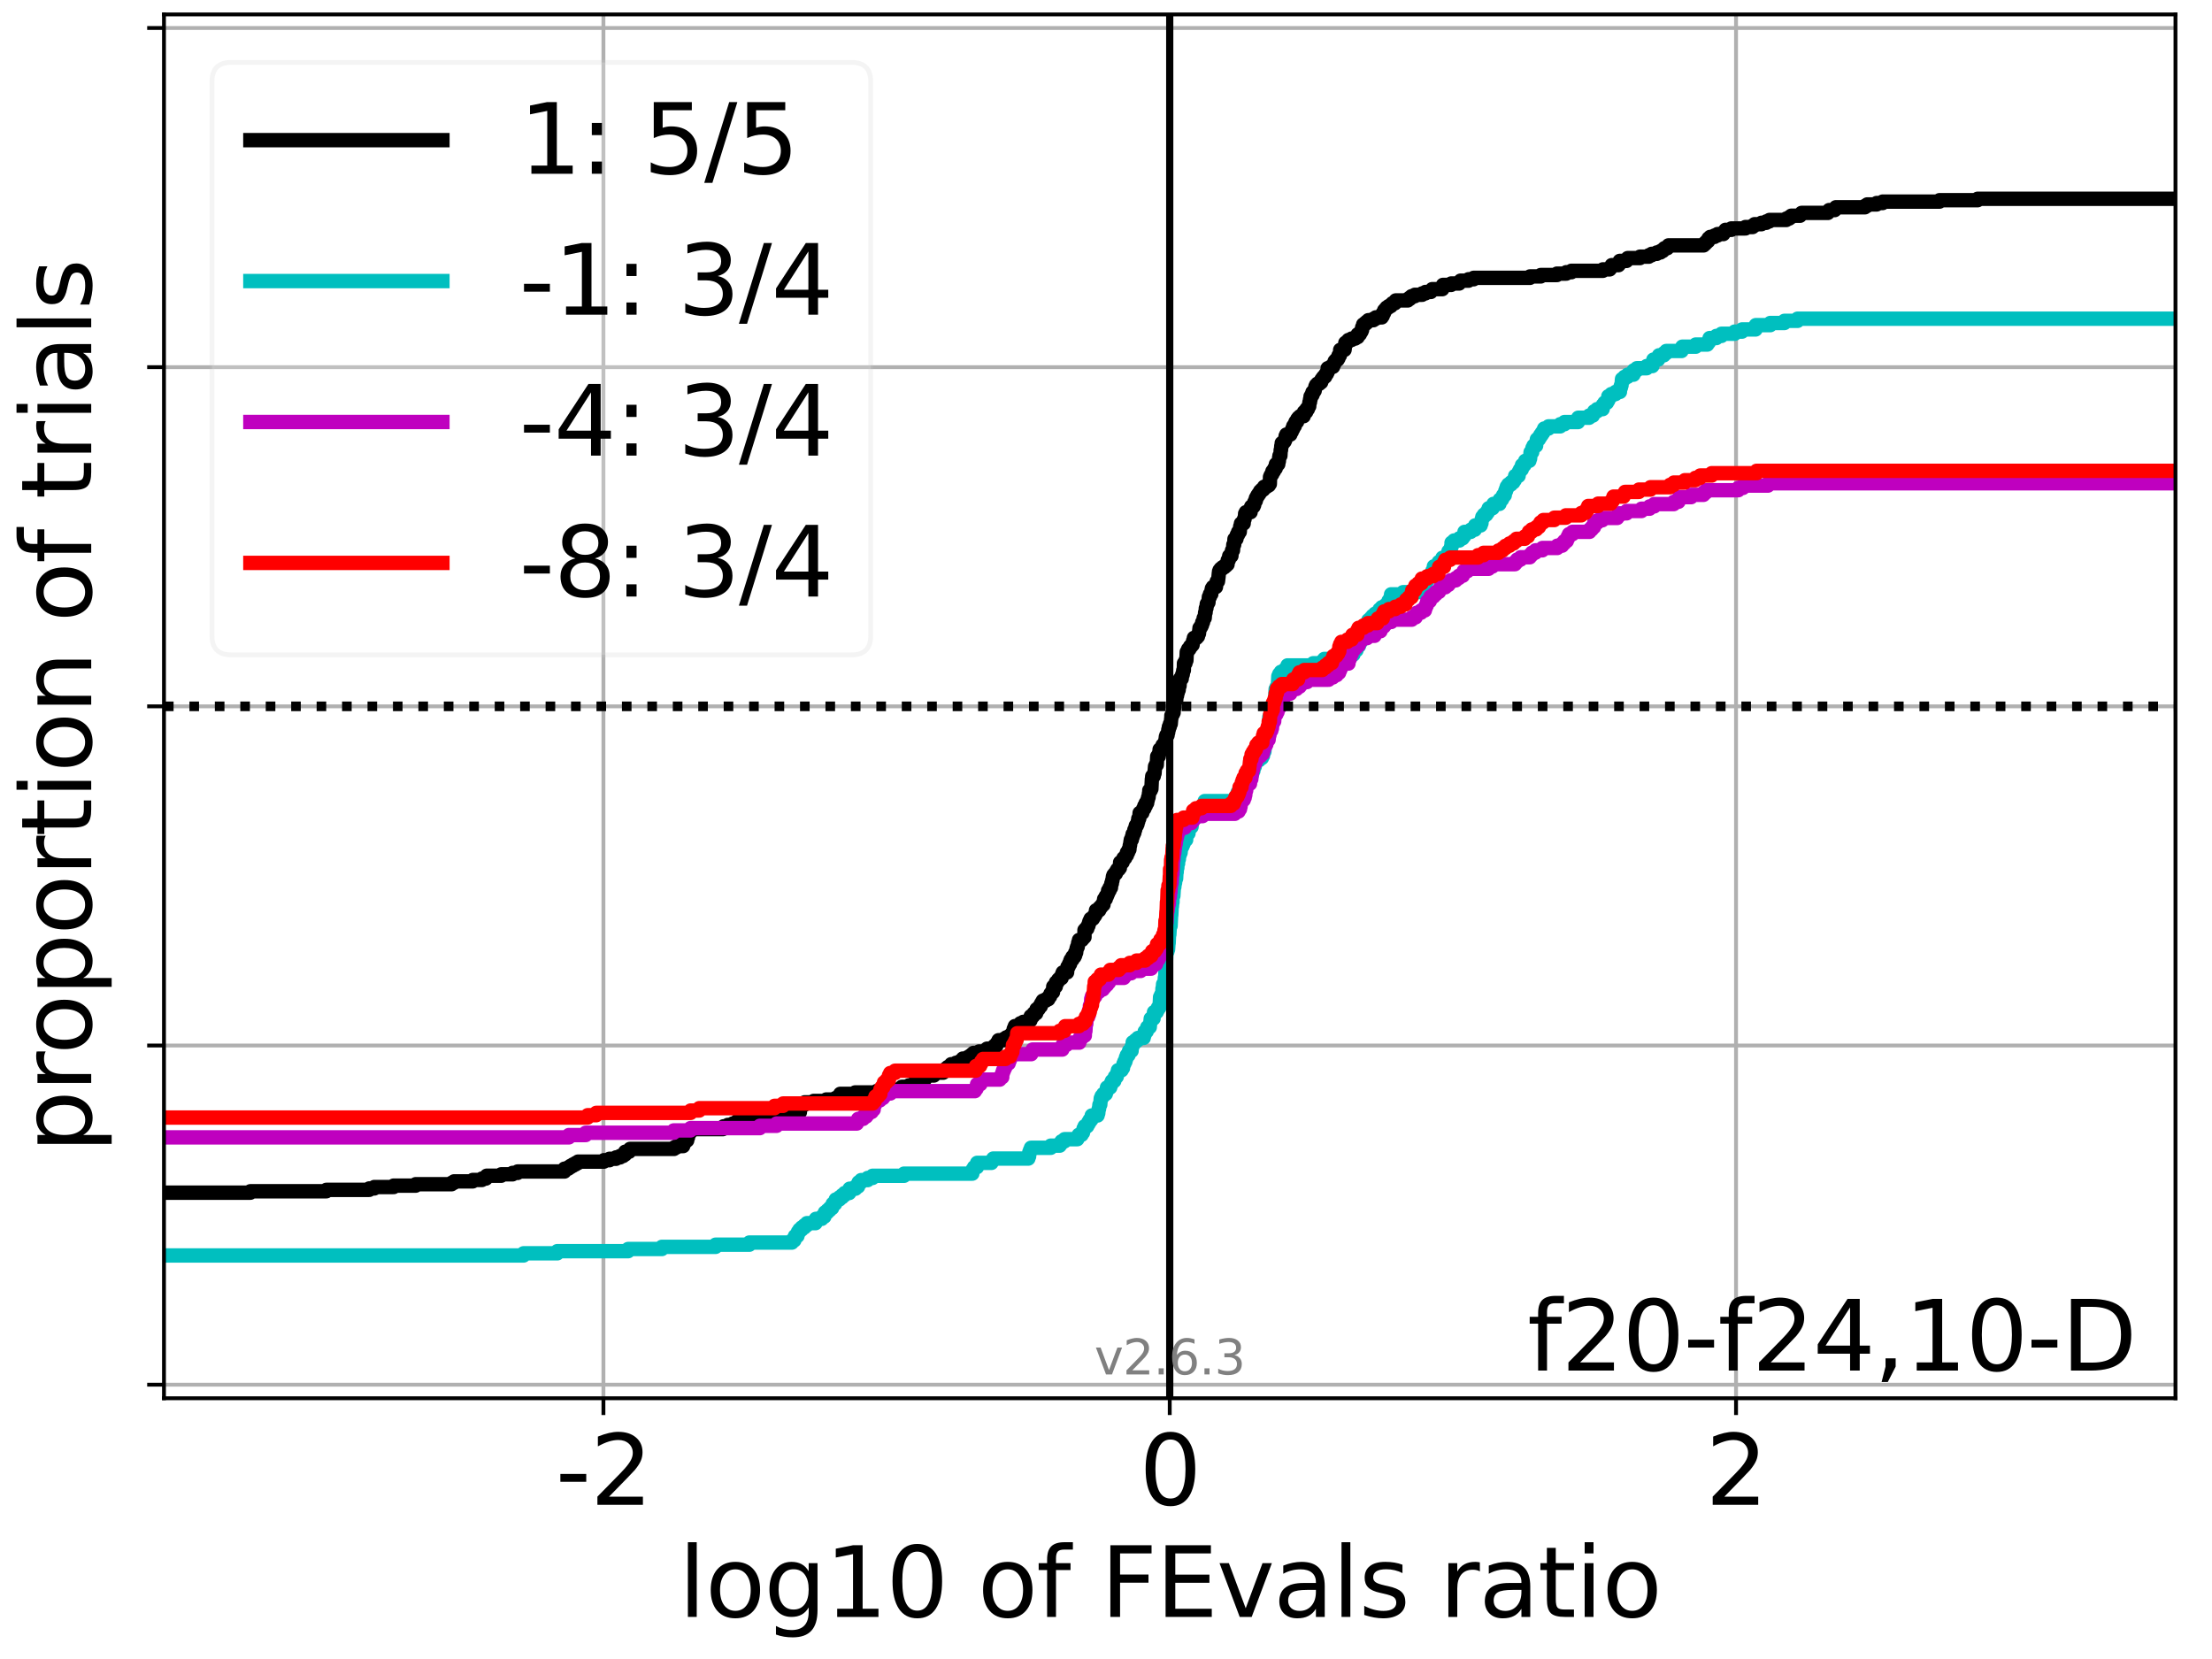 <?xml version="1.0" encoding="utf-8" standalone="no"?>
<!DOCTYPE svg PUBLIC "-//W3C//DTD SVG 1.1//EN"
  "http://www.w3.org/Graphics/SVG/1.1/DTD/svg11.dtd">
<svg xmlns:xlink="http://www.w3.org/1999/xlink" width="460.8pt" height="345.6pt" viewBox="0 0 460.8 345.6" xmlns="http://www.w3.org/2000/svg" version="1.1">
 <defs>
  <style type="text/css">*{stroke-linejoin: round; stroke-linecap: butt}</style>
 </defs>
 <g id="figure_1">
  <g id="patch_1">
   <path d="M 0 345.6 
L 460.8 345.6 
L 460.8 0 
L 0 0 
z
" style="fill: #ffffff"/>
  </g>
  <g id="axes_1">
   <g id="patch_2">
    <path d="M 34.16 291.28 
L 453.192 291.28 
L 453.192 3 
L 34.16 3 
z
" style="fill: #ffffff"/>
   </g>
   <g id="matplotlib.axis_1">
    <g id="xtick_1">
     <g id="line2d_1">
      <path d="M 125.704 291.28 
L 125.704 3 
" clip-path="url(#pcd0358e8f7)" style="fill: none; stroke: #b0b0b0; stroke-width: 0.8; stroke-linecap: square"/>
     </g>
     <g id="line2d_2">
      <defs>
       <path id="m1a4e87d314" d="M 0 0 
L 0 3.5 
" style="stroke: #000000; stroke-width: 0.8"/>
      </defs>
      <g>
       <use xlink:href="#m1a4e87d314" x="125.704" y="291.28" style="stroke: #000000; stroke-width: 0.8"/>
      </g>
     </g>
     <g id="text_1">
      <!-- -2 -->
      <g transform="translate(115.734 313.477) scale(0.2 -0.2)">
       <defs>
        <path id="DejaVuSans-2d" d="M 313 2009 
L 1997 2009 
L 1997 1497 
L 313 1497 
L 313 2009 
z
" transform="scale(0.016)"/>
        <path id="DejaVuSans-32" d="M 1228 531 
L 3431 531 
L 3431 0 
L 469 0 
L 469 531 
Q 828 903 1448 1529 
Q 2069 2156 2228 2338 
Q 2531 2678 2651 2914 
Q 2772 3150 2772 3378 
Q 2772 3750 2511 3984 
Q 2250 4219 1831 4219 
Q 1534 4219 1204 4116 
Q 875 4013 500 3803 
L 500 4441 
Q 881 4594 1212 4672 
Q 1544 4750 1819 4750 
Q 2544 4750 2975 4387 
Q 3406 4025 3406 3419 
Q 3406 3131 3298 2873 
Q 3191 2616 2906 2266 
Q 2828 2175 2409 1742 
Q 1991 1309 1228 531 
z
" transform="scale(0.016)"/>
       </defs>
       <use xlink:href="#DejaVuSans-2d"/>
       <use xlink:href="#DejaVuSans-32" x="36.084"/>
      </g>
     </g>
    </g>
    <g id="xtick_2">
     <g id="line2d_3">
      <path d="M 243.676 291.28 
L 243.676 3 
" clip-path="url(#pcd0358e8f7)" style="fill: none; stroke: #b0b0b0; stroke-width: 0.8; stroke-linecap: square"/>
     </g>
     <g id="line2d_4">
      <g>
       <use xlink:href="#m1a4e87d314" x="243.676" y="291.28" style="stroke: #000000; stroke-width: 0.8"/>
      </g>
     </g>
     <g id="text_2">
      <!-- 0 -->
      <g transform="translate(237.314 313.477) scale(0.2 -0.2)">
       <defs>
        <path id="DejaVuSans-30" d="M 2034 4250 
Q 1547 4250 1301 3770 
Q 1056 3291 1056 2328 
Q 1056 1369 1301 889 
Q 1547 409 2034 409 
Q 2525 409 2770 889 
Q 3016 1369 3016 2328 
Q 3016 3291 2770 3770 
Q 2525 4250 2034 4250 
z
M 2034 4750 
Q 2819 4750 3233 4129 
Q 3647 3509 3647 2328 
Q 3647 1150 3233 529 
Q 2819 -91 2034 -91 
Q 1250 -91 836 529 
Q 422 1150 422 2328 
Q 422 3509 836 4129 
Q 1250 4750 2034 4750 
z
" transform="scale(0.016)"/>
       </defs>
       <use xlink:href="#DejaVuSans-30"/>
      </g>
     </g>
    </g>
    <g id="xtick_3">
     <g id="line2d_5">
      <path d="M 361.648 291.28 
L 361.648 3 
" clip-path="url(#pcd0358e8f7)" style="fill: none; stroke: #b0b0b0; stroke-width: 0.8; stroke-linecap: square"/>
     </g>
     <g id="line2d_6">
      <g>
       <use xlink:href="#m1a4e87d314" x="361.648" y="291.28" style="stroke: #000000; stroke-width: 0.8"/>
      </g>
     </g>
     <g id="text_3">
      <!-- 2 -->
      <g transform="translate(355.286 313.477) scale(0.2 -0.2)">
       <use xlink:href="#DejaVuSans-32"/>
      </g>
     </g>
    </g>
    <g id="text_4">
     <!-- log10 of FEvals ratio -->
     <g transform="translate(141.371 336.833) scale(0.2 -0.2)">
      <defs>
       <path id="DejaVuSans-6c" d="M 603 4863 
L 1178 4863 
L 1178 0 
L 603 0 
L 603 4863 
z
" transform="scale(0.016)"/>
       <path id="DejaVuSans-6f" d="M 1959 3097 
Q 1497 3097 1228 2736 
Q 959 2375 959 1747 
Q 959 1119 1226 758 
Q 1494 397 1959 397 
Q 2419 397 2687 759 
Q 2956 1122 2956 1747 
Q 2956 2369 2687 2733 
Q 2419 3097 1959 3097 
z
M 1959 3584 
Q 2709 3584 3137 3096 
Q 3566 2609 3566 1747 
Q 3566 888 3137 398 
Q 2709 -91 1959 -91 
Q 1206 -91 779 398 
Q 353 888 353 1747 
Q 353 2609 779 3096 
Q 1206 3584 1959 3584 
z
" transform="scale(0.016)"/>
       <path id="DejaVuSans-67" d="M 2906 1791 
Q 2906 2416 2648 2759 
Q 2391 3103 1925 3103 
Q 1463 3103 1205 2759 
Q 947 2416 947 1791 
Q 947 1169 1205 825 
Q 1463 481 1925 481 
Q 2391 481 2648 825 
Q 2906 1169 2906 1791 
z
M 3481 434 
Q 3481 -459 3084 -895 
Q 2688 -1331 1869 -1331 
Q 1566 -1331 1297 -1286 
Q 1028 -1241 775 -1147 
L 775 -588 
Q 1028 -725 1275 -790 
Q 1522 -856 1778 -856 
Q 2344 -856 2625 -561 
Q 2906 -266 2906 331 
L 2906 616 
Q 2728 306 2450 153 
Q 2172 0 1784 0 
Q 1141 0 747 490 
Q 353 981 353 1791 
Q 353 2603 747 3093 
Q 1141 3584 1784 3584 
Q 2172 3584 2450 3431 
Q 2728 3278 2906 2969 
L 2906 3500 
L 3481 3500 
L 3481 434 
z
" transform="scale(0.016)"/>
       <path id="DejaVuSans-31" d="M 794 531 
L 1825 531 
L 1825 4091 
L 703 3866 
L 703 4441 
L 1819 4666 
L 2450 4666 
L 2450 531 
L 3481 531 
L 3481 0 
L 794 0 
L 794 531 
z
" transform="scale(0.016)"/>
       <path id="DejaVuSans-20" transform="scale(0.016)"/>
       <path id="DejaVuSans-66" d="M 2375 4863 
L 2375 4384 
L 1825 4384 
Q 1516 4384 1395 4259 
Q 1275 4134 1275 3809 
L 1275 3500 
L 2222 3500 
L 2222 3053 
L 1275 3053 
L 1275 0 
L 697 0 
L 697 3053 
L 147 3053 
L 147 3500 
L 697 3500 
L 697 3744 
Q 697 4328 969 4595 
Q 1241 4863 1831 4863 
L 2375 4863 
z
" transform="scale(0.016)"/>
       <path id="DejaVuSans-46" d="M 628 4666 
L 3309 4666 
L 3309 4134 
L 1259 4134 
L 1259 2759 
L 3109 2759 
L 3109 2228 
L 1259 2228 
L 1259 0 
L 628 0 
L 628 4666 
z
" transform="scale(0.016)"/>
       <path id="DejaVuSans-45" d="M 628 4666 
L 3578 4666 
L 3578 4134 
L 1259 4134 
L 1259 2753 
L 3481 2753 
L 3481 2222 
L 1259 2222 
L 1259 531 
L 3634 531 
L 3634 0 
L 628 0 
L 628 4666 
z
" transform="scale(0.016)"/>
       <path id="DejaVuSans-76" d="M 191 3500 
L 800 3500 
L 1894 563 
L 2988 3500 
L 3597 3500 
L 2284 0 
L 1503 0 
L 191 3500 
z
" transform="scale(0.016)"/>
       <path id="DejaVuSans-61" d="M 2194 1759 
Q 1497 1759 1228 1600 
Q 959 1441 959 1056 
Q 959 750 1161 570 
Q 1363 391 1709 391 
Q 2188 391 2477 730 
Q 2766 1069 2766 1631 
L 2766 1759 
L 2194 1759 
z
M 3341 1997 
L 3341 0 
L 2766 0 
L 2766 531 
Q 2569 213 2275 61 
Q 1981 -91 1556 -91 
Q 1019 -91 701 211 
Q 384 513 384 1019 
Q 384 1609 779 1909 
Q 1175 2209 1959 2209 
L 2766 2209 
L 2766 2266 
Q 2766 2663 2505 2880 
Q 2244 3097 1772 3097 
Q 1472 3097 1187 3025 
Q 903 2953 641 2809 
L 641 3341 
Q 956 3463 1253 3523 
Q 1550 3584 1831 3584 
Q 2591 3584 2966 3190 
Q 3341 2797 3341 1997 
z
" transform="scale(0.016)"/>
       <path id="DejaVuSans-73" d="M 2834 3397 
L 2834 2853 
Q 2591 2978 2328 3040 
Q 2066 3103 1784 3103 
Q 1356 3103 1142 2972 
Q 928 2841 928 2578 
Q 928 2378 1081 2264 
Q 1234 2150 1697 2047 
L 1894 2003 
Q 2506 1872 2764 1633 
Q 3022 1394 3022 966 
Q 3022 478 2636 193 
Q 2250 -91 1575 -91 
Q 1294 -91 989 -36 
Q 684 19 347 128 
L 347 722 
Q 666 556 975 473 
Q 1284 391 1588 391 
Q 1994 391 2212 530 
Q 2431 669 2431 922 
Q 2431 1156 2273 1281 
Q 2116 1406 1581 1522 
L 1381 1569 
Q 847 1681 609 1914 
Q 372 2147 372 2553 
Q 372 3047 722 3315 
Q 1072 3584 1716 3584 
Q 2034 3584 2315 3537 
Q 2597 3491 2834 3397 
z
" transform="scale(0.016)"/>
       <path id="DejaVuSans-72" d="M 2631 2963 
Q 2534 3019 2420 3045 
Q 2306 3072 2169 3072 
Q 1681 3072 1420 2755 
Q 1159 2438 1159 1844 
L 1159 0 
L 581 0 
L 581 3500 
L 1159 3500 
L 1159 2956 
Q 1341 3275 1631 3429 
Q 1922 3584 2338 3584 
Q 2397 3584 2469 3576 
Q 2541 3569 2628 3553 
L 2631 2963 
z
" transform="scale(0.016)"/>
       <path id="DejaVuSans-74" d="M 1172 4494 
L 1172 3500 
L 2356 3500 
L 2356 3053 
L 1172 3053 
L 1172 1153 
Q 1172 725 1289 603 
Q 1406 481 1766 481 
L 2356 481 
L 2356 0 
L 1766 0 
Q 1100 0 847 248 
Q 594 497 594 1153 
L 594 3053 
L 172 3053 
L 172 3500 
L 594 3500 
L 594 4494 
L 1172 4494 
z
" transform="scale(0.016)"/>
       <path id="DejaVuSans-69" d="M 603 3500 
L 1178 3500 
L 1178 0 
L 603 0 
L 603 3500 
z
M 603 4863 
L 1178 4863 
L 1178 4134 
L 603 4134 
L 603 4863 
z
" transform="scale(0.016)"/>
      </defs>
      <use xlink:href="#DejaVuSans-6c"/>
      <use xlink:href="#DejaVuSans-6f" x="27.783"/>
      <use xlink:href="#DejaVuSans-67" x="88.965"/>
      <use xlink:href="#DejaVuSans-31" x="152.441"/>
      <use xlink:href="#DejaVuSans-30" x="216.064"/>
      <use xlink:href="#DejaVuSans-20" x="279.688"/>
      <use xlink:href="#DejaVuSans-6f" x="311.475"/>
      <use xlink:href="#DejaVuSans-66" x="372.656"/>
      <use xlink:href="#DejaVuSans-20" x="407.861"/>
      <use xlink:href="#DejaVuSans-46" x="439.648"/>
      <use xlink:href="#DejaVuSans-45" x="497.168"/>
      <use xlink:href="#DejaVuSans-76" x="560.352"/>
      <use xlink:href="#DejaVuSans-61" x="619.531"/>
      <use xlink:href="#DejaVuSans-6c" x="680.811"/>
      <use xlink:href="#DejaVuSans-73" x="708.594"/>
      <use xlink:href="#DejaVuSans-20" x="760.693"/>
      <use xlink:href="#DejaVuSans-72" x="792.48"/>
      <use xlink:href="#DejaVuSans-61" x="833.594"/>
      <use xlink:href="#DejaVuSans-74" x="894.873"/>
      <use xlink:href="#DejaVuSans-69" x="934.082"/>
      <use xlink:href="#DejaVuSans-6f" x="961.865"/>
     </g>
    </g>
   </g>
   <g id="matplotlib.axis_2">
    <g id="ytick_1">
     <g id="line2d_7">
      <path d="M 34.16 288.454 
L 453.192 288.454 
" clip-path="url(#pcd0358e8f7)" style="fill: none; stroke: #b0b0b0; stroke-width: 0.8; stroke-linecap: square"/>
     </g>
     <g id="line2d_8">
      <defs>
       <path id="m47d1009d0c" d="M 0 0 
L -3.5 0 
" style="stroke: #000000; stroke-width: 0.8"/>
      </defs>
      <g>
       <use xlink:href="#m47d1009d0c" x="34.16" y="288.454" style="stroke: #000000; stroke-width: 0.8"/>
      </g>
     </g>
    </g>
    <g id="ytick_2">
     <g id="line2d_9">
      <path d="M 34.16 217.797 
L 453.192 217.797 
" clip-path="url(#pcd0358e8f7)" style="fill: none; stroke: #b0b0b0; stroke-width: 0.8; stroke-linecap: square"/>
     </g>
     <g id="line2d_10">
      <g>
       <use xlink:href="#m47d1009d0c" x="34.16" y="217.797" style="stroke: #000000; stroke-width: 0.8"/>
      </g>
     </g>
    </g>
    <g id="ytick_3">
     <g id="line2d_11">
      <path d="M 34.16 147.14 
L 453.192 147.14 
" clip-path="url(#pcd0358e8f7)" style="fill: none; stroke: #b0b0b0; stroke-width: 0.8; stroke-linecap: square"/>
     </g>
     <g id="line2d_12">
      <g>
       <use xlink:href="#m47d1009d0c" x="34.16" y="147.14" style="stroke: #000000; stroke-width: 0.8"/>
      </g>
     </g>
    </g>
    <g id="ytick_4">
     <g id="line2d_13">
      <path d="M 34.16 76.483 
L 453.192 76.483 
" clip-path="url(#pcd0358e8f7)" style="fill: none; stroke: #b0b0b0; stroke-width: 0.8; stroke-linecap: square"/>
     </g>
     <g id="line2d_14">
      <g>
       <use xlink:href="#m47d1009d0c" x="34.16" y="76.483" style="stroke: #000000; stroke-width: 0.8"/>
      </g>
     </g>
    </g>
    <g id="ytick_5">
     <g id="line2d_15">
      <path d="M 34.16 5.826 
L 453.192 5.826 
" clip-path="url(#pcd0358e8f7)" style="fill: none; stroke: #b0b0b0; stroke-width: 0.8; stroke-linecap: square"/>
     </g>
     <g id="line2d_16">
      <g>
       <use xlink:href="#m47d1009d0c" x="34.16" y="5.826" style="stroke: #000000; stroke-width: 0.8"/>
      </g>
     </g>
    </g>
    <g id="text_5">
     <!-- proportion of trials -->
     <g transform="translate(19.001 240.146) rotate(-90) scale(0.2 -0.2)">
      <defs>
       <path id="DejaVuSans-70" d="M 1159 525 
L 1159 -1331 
L 581 -1331 
L 581 3500 
L 1159 3500 
L 1159 2969 
Q 1341 3281 1617 3432 
Q 1894 3584 2278 3584 
Q 2916 3584 3314 3078 
Q 3713 2572 3713 1747 
Q 3713 922 3314 415 
Q 2916 -91 2278 -91 
Q 1894 -91 1617 61 
Q 1341 213 1159 525 
z
M 3116 1747 
Q 3116 2381 2855 2742 
Q 2594 3103 2138 3103 
Q 1681 3103 1420 2742 
Q 1159 2381 1159 1747 
Q 1159 1113 1420 752 
Q 1681 391 2138 391 
Q 2594 391 2855 752 
Q 3116 1113 3116 1747 
z
" transform="scale(0.016)"/>
       <path id="DejaVuSans-6e" d="M 3513 2113 
L 3513 0 
L 2938 0 
L 2938 2094 
Q 2938 2591 2744 2837 
Q 2550 3084 2163 3084 
Q 1697 3084 1428 2787 
Q 1159 2491 1159 1978 
L 1159 0 
L 581 0 
L 581 3500 
L 1159 3500 
L 1159 2956 
Q 1366 3272 1645 3428 
Q 1925 3584 2291 3584 
Q 2894 3584 3203 3211 
Q 3513 2838 3513 2113 
z
" transform="scale(0.016)"/>
      </defs>
      <use xlink:href="#DejaVuSans-70"/>
      <use xlink:href="#DejaVuSans-72" x="63.477"/>
      <use xlink:href="#DejaVuSans-6f" x="102.34"/>
      <use xlink:href="#DejaVuSans-70" x="163.521"/>
      <use xlink:href="#DejaVuSans-6f" x="226.998"/>
      <use xlink:href="#DejaVuSans-72" x="288.18"/>
      <use xlink:href="#DejaVuSans-74" x="329.293"/>
      <use xlink:href="#DejaVuSans-69" x="368.502"/>
      <use xlink:href="#DejaVuSans-6f" x="396.285"/>
      <use xlink:href="#DejaVuSans-6e" x="457.467"/>
      <use xlink:href="#DejaVuSans-20" x="520.846"/>
      <use xlink:href="#DejaVuSans-6f" x="552.633"/>
      <use xlink:href="#DejaVuSans-66" x="613.814"/>
      <use xlink:href="#DejaVuSans-20" x="649.02"/>
      <use xlink:href="#DejaVuSans-74" x="680.807"/>
      <use xlink:href="#DejaVuSans-72" x="720.016"/>
      <use xlink:href="#DejaVuSans-69" x="761.129"/>
      <use xlink:href="#DejaVuSans-61" x="788.912"/>
      <use xlink:href="#DejaVuSans-6c" x="850.191"/>
      <use xlink:href="#DejaVuSans-73" x="877.975"/>
     </g>
    </g>
   </g>
   <g id="line2d_17">
    <path d="M 34.16 248.457 
L 52.151 248.457 
L 52.151 248.162 
L 67.983 248.162 
L 67.983 247.868 
L 76.918 247.868 
L 76.918 247.574 
L 77.974 247.574 
L 77.974 247.28 
L 82.003 247.28 
L 82.003 246.986 
L 86.6 246.986 
L 86.6 246.692 
L 94.078 246.692 
L 94.078 246.398 
L 94.589 246.398 
L 94.589 246.104 
L 98.481 246.104 
L 98.481 245.81 
L 100.384 245.81 
L 100.384 245.516 
L 101.223 245.516 
L 101.223 245.221 
L 101.39 245.221 
L 101.39 244.927 
L 104.407 244.927 
L 104.407 244.633 
L 106.77 244.633 
L 106.77 244.339 
L 107.826 244.339 
L 107.826 244.045 
L 117.585 244.045 
L 117.585 243.457 
L 118.396 243.457 
L 118.396 243.163 
L 118.844 243.163 
L 118.844 242.869 
L 119.355 242.869 
L 119.355 242.575 
L 119.901 242.575 
L 119.901 242.28 
L 120.412 242.28 
L 120.412 241.986 
L 125.799 241.986 
L 125.799 241.692 
L 126.963 241.692 
L 126.963 241.398 
L 128.333 241.398 
L 128.333 241.104 
L 129.174 241.104 
L 129.174 240.81 
L 129.817 240.81 
L 129.817 240.516 
L 130.231 240.516 
L 130.236 239.928 
L 131.075 239.928 
L 131.075 239.634 
L 131.242 239.634 
L 131.242 239.339 
L 140.407 239.339 
L 140.407 239.045 
L 140.918 239.045 
L 140.918 238.751 
L 142.311 238.751 
L 142.352 237.869 
L 142.821 237.869 
L 142.821 237.575 
L 143.149 237.575 
L 143.163 236.987 
L 143.316 236.987 
L 143.408 236.104 
L 143.66 236.104 
L 143.66 235.81 
L 143.827 235.81 
L 143.827 235.516 
L 144.219 235.516 
L 144.219 235.222 
L 150.566 235.222 
L 150.566 234.928 
L 150.737 234.928 
L 150.737 234.634 
L 151.622 234.634 
L 151.622 234.34 
L 152.64 234.34 
L 152.64 234.046 
L 153.479 234.046 
L 153.479 233.752 
L 153.646 233.752 
L 153.646 233.458 
L 157.969 233.458 
L 157.969 233.163 
L 163.915 233.163 
L 163.915 232.575 
L 164.726 232.575 
L 164.726 232.281 
L 165.818 232.281 
L 165.818 231.693 
L 166.629 231.693 
L 166.657 230.811 
L 166.824 230.811 
L 166.824 230.222 
L 167.468 230.222 
L 167.468 229.928 
L 167.635 229.928 
L 167.635 229.634 
L 169.514 229.634 
L 169.514 229.34 
L 172.129 229.34 
L 172.129 229.046 
L 174.032 229.046 
L 174.032 228.752 
L 174.734 228.752 
L 174.734 228.458 
L 174.871 228.458 
L 174.871 228.164 
L 175.038 228.164 
L 175.038 227.87 
L 178.134 227.87 
L 178.134 227.576 
L 182.639 227.576 
L 182.639 227.281 
L 185.558 227.281 
L 185.558 226.987 
L 187.821 226.987 
L 187.868 226.399 
L 189.321 226.399 
L 189.321 226.105 
L 190.155 226.105 
L 190.155 225.811 
L 191.22 225.811 
L 191.22 225.517 
L 191.42 225.517 
L 191.497 224.929 
L 192.635 224.929 
L 192.635 224.635 
L 192.837 224.635 
L 192.837 224.341 
L 193.081 224.341 
L 193.081 224.046 
L 194.541 224.046 
L 194.645 223.458 
L 196.484 223.458 
L 196.484 223.164 
L 196.73 223.164 
L 196.73 222.87 
L 197.074 222.87 
L 197.074 222.576 
L 197.423 222.576 
L 197.423 222.282 
L 197.941 222.282 
L 197.941 221.988 
L 198.152 221.988 
L 198.152 221.694 
L 199.136 221.694 
L 199.136 221.4 
L 199.896 221.4 
L 199.896 221.105 
L 200.406 221.105 
L 200.406 220.811 
L 200.575 220.811 
L 200.575 220.517 
L 201.578 220.517 
L 201.578 220.223 
L 202.07 220.223 
L 202.07 219.929 
L 202.447 219.929 
L 202.447 219.635 
L 202.798 219.635 
L 202.798 219.341 
L 203.937 219.341 
L 203.937 219.047 
L 205.365 219.047 
L 205.365 218.753 
L 205.609 218.753 
L 205.609 218.459 
L 206.826 218.459 
L 206.826 218.164 
L 207.117 218.164 
L 207.117 217.87 
L 207.556 217.87 
L 207.556 217.576 
L 207.675 217.576 
L 207.675 217.282 
L 207.882 217.282 
L 207.882 216.988 
L 208.018 216.988 
L 208.018 216.694 
L 209.156 216.694 
L 209.156 216.4 
L 209.627 216.4 
L 209.627 216.106 
L 210.225 216.106 
L 210.225 215.812 
L 210.652 215.812 
L 210.652 215.518 
L 210.824 215.518 
L 210.824 215.224 
L 211.027 215.224 
L 211.027 214.929 
L 211.18 214.929 
L 211.18 214.341 
L 211.304 214.341 
L 211.304 214.047 
L 211.418 214.047 
L 211.418 213.753 
L 212.442 213.753 
L 212.442 213.459 
L 212.556 213.459 
L 212.556 213.165 
L 213.166 213.165 
L 213.166 212.871 
L 214.191 212.871 
L 214.191 212.577 
L 214.664 212.577 
L 214.719 211.694 
L 215.218 211.694 
L 215.218 211.4 
L 215.33 211.4 
L 215.33 211.106 
L 215.851 211.106 
L 215.942 210.224 
L 216.359 210.224 
L 216.359 209.93 
L 216.537 209.93 
L 216.537 209.636 
L 216.809 209.636 
L 216.881 209.047 
L 217.062 209.047 
L 217.062 208.753 
L 217.23 208.753 
L 217.23 208.459 
L 217.848 208.459 
L 217.848 208.165 
L 218.382 208.165 
L 218.382 207.871 
L 218.524 207.871 
L 218.524 207.577 
L 218.757 207.577 
L 218.843 206.989 
L 219.056 206.989 
L 219.056 206.695 
L 219.363 206.695 
L 219.412 205.518 
L 219.935 205.518 
L 219.981 204.636 
L 220.295 204.636 
L 220.295 204.342 
L 220.468 204.342 
L 220.468 204.048 
L 220.758 204.048 
L 220.758 203.754 
L 221.152 203.754 
L 221.25 203.166 
L 221.272 203.166 
L 221.272 202.871 
L 221.387 202.871 
L 221.387 202.577 
L 222.291 202.577 
L 222.38 201.401 
L 222.609 201.401 
L 222.689 200.813 
L 222.918 200.813 
L 222.933 200.225 
L 223.049 200.225 
L 223.049 199.93 
L 223.403 199.93 
L 223.403 199.342 
L 223.83 199.342 
L 223.83 199.048 
L 223.973 199.048 
L 223.975 198.46 
L 224.179 198.46 
L 224.276 197.578 
L 224.366 197.578 
L 224.366 197.284 
L 224.504 197.284 
L 224.605 196.401 
L 224.764 196.401 
L 224.781 195.813 
L 225.391 195.813 
L 225.391 195.519 
L 225.642 195.519 
L 225.642 195.225 
L 225.919 195.225 
L 225.919 193.754 
L 226.173 193.754 
L 226.173 193.46 
L 226.499 193.46 
L 226.603 192.872 
L 226.733 192.872 
L 226.838 192.284 
L 226.924 192.284 
L 226.924 191.99 
L 227.058 191.99 
L 227.058 191.696 
L 227.196 191.696 
L 227.196 191.402 
L 227.676 191.402 
L 227.676 191.108 
L 227.852 191.108 
L 227.852 190.813 
L 228.073 190.813 
L 228.073 190.519 
L 228.242 190.519 
L 228.315 189.637 
L 228.988 189.637 
L 229.049 189.049 
L 229.34 189.049 
L 229.34 188.755 
L 229.573 188.755 
L 229.573 188.461 
L 229.868 188.461 
L 229.957 187.578 
L 230.014 187.578 
L 230.014 187.284 
L 230.353 187.284 
L 230.358 186.696 
L 230.59 186.696 
L 230.59 186.402 
L 230.707 186.402 
L 230.707 186.108 
L 230.838 186.108 
L 230.838 185.52 
L 231.135 185.52 
L 231.153 184.931 
L 231.43 184.931 
L 231.497 184.049 
L 231.617 184.049 
L 231.669 183.461 
L 231.736 183.461 
L 231.845 182.579 
L 231.952 182.579 
L 231.952 182.285 
L 232.182 182.285 
L 232.182 181.991 
L 232.449 181.991 
L 232.449 181.696 
L 232.587 181.696 
L 232.587 181.402 
L 232.761 181.402 
L 232.761 181.108 
L 233.071 181.108 
L 233.071 180.814 
L 233.289 180.814 
L 233.346 179.638 
L 233.857 179.638 
L 233.906 179.05 
L 234.045 179.05 
L 234.045 178.755 
L 234.395 178.755 
L 234.395 178.461 
L 234.539 178.461 
L 234.539 178.167 
L 234.753 178.167 
L 234.763 177.579 
L 235.007 177.579 
L 235.101 176.991 
L 235.274 176.991 
L 235.352 176.109 
L 235.407 176.109 
L 235.518 175.226 
L 235.572 175.226 
L 235.572 174.932 
L 235.778 174.932 
L 235.799 174.344 
L 235.948 174.344 
L 235.948 173.756 
L 236.175 173.756 
L 236.175 173.462 
L 236.306 173.462 
L 236.306 172.874 
L 236.471 172.874 
L 236.536 172.285 
L 236.616 172.285 
L 236.616 171.991 
L 236.824 171.991 
L 236.824 171.697 
L 236.955 171.697 
L 237.028 171.109 
L 237.12 171.109 
L 237.13 170.521 
L 237.327 170.521 
L 237.41 169.344 
L 237.96 169.344 
L 238.053 168.756 
L 238.155 168.756 
L 238.155 168.462 
L 238.395 168.462 
L 238.395 167.874 
L 238.683 167.874 
L 238.683 167.286 
L 238.972 167.286 
L 239.005 166.697 
L 239.094 166.697 
L 239.17 166.109 
L 239.265 166.109 
L 239.356 165.227 
L 239.42 165.227 
L 239.42 164.639 
L 239.727 164.639 
L 239.727 164.345 
L 239.858 164.345 
L 239.957 162.286 
L 239.986 162.286 
L 240.03 161.698 
L 240.344 161.698 
L 240.401 161.11 
L 240.509 161.11 
L 240.619 159.639 
L 240.762 159.639 
L 240.762 159.345 
L 240.975 159.345 
L 241.069 157.58 
L 241.39 157.58 
L 241.403 156.992 
L 241.519 156.992 
L 241.574 156.11 
L 242.023 156.11 
L 242.023 155.816 
L 242.177 155.816 
L 242.183 155.228 
L 242.616 155.228 
L 242.721 154.345 
L 242.777 154.345 
L 242.878 153.463 
L 242.974 153.463 
L 242.974 153.169 
L 243.223 153.169 
L 243.29 152.581 
L 243.354 152.581 
L 243.381 151.993 
L 243.478 151.993 
L 243.505 151.404 
L 243.676 151.404 
L 243.717 150.816 
L 243.884 150.816 
L 243.987 149.64 
L 244.015 149.64 
L 244.02 149.052 
L 244.173 149.052 
L 244.173 148.758 
L 244.347 148.758 
L 244.347 148.463 
L 244.481 148.463 
L 244.516 147.581 
L 244.596 147.581 
L 244.643 146.405 
L 244.716 146.405 
L 244.755 145.817 
L 245.032 145.817 
L 245.093 144.934 
L 245.198 144.934 
L 245.229 144.346 
L 245.337 144.346 
L 245.351 143.758 
L 245.535 143.758 
L 245.61 142.876 
L 245.722 142.876 
L 245.812 141.405 
L 246.17 141.405 
L 246.272 140.523 
L 246.385 140.523 
L 246.494 139.641 
L 246.616 139.641 
L 246.643 138.17 
L 246.951 138.17 
L 246.965 137.582 
L 247.148 137.582 
L 247.226 135.817 
L 247.39 135.817 
L 247.39 135.523 
L 247.507 135.523 
L 247.507 135.229 
L 247.784 135.229 
L 247.784 134.935 
L 247.922 134.935 
L 247.922 134.641 
L 248.182 134.641 
L 248.182 134.347 
L 248.438 134.347 
L 248.504 133.759 
L 248.552 133.759 
L 248.552 133.464 
L 248.707 133.464 
L 248.715 132.876 
L 249.302 132.876 
L 249.302 132.582 
L 249.557 132.582 
L 249.661 131.994 
L 249.765 131.994 
L 249.854 131.112 
L 249.883 131.112 
L 249.883 130.818 
L 250.089 130.818 
L 250.089 130.524 
L 250.265 130.524 
L 250.265 130.229 
L 250.397 130.229 
L 250.443 129.641 
L 250.609 129.641 
L 250.706 129.053 
L 250.749 129.053 
L 250.749 128.759 
L 250.958 128.759 
L 251.054 127.583 
L 251.149 127.583 
L 251.201 126.7 
L 251.323 126.7 
L 251.393 125.818 
L 251.569 125.818 
L 251.569 125.524 
L 251.738 125.524 
L 251.834 124.347 
L 252.037 124.347 
L 252.058 123.759 
L 252.335 123.759 
L 252.399 122.877 
L 252.461 122.877 
L 252.461 122.583 
L 252.647 122.583 
L 252.647 122.289 
L 253.303 122.289 
L 253.398 121.406 
L 253.474 121.406 
L 253.474 121.112 
L 253.723 121.112 
L 253.831 120.23 
L 253.834 120.23 
L 253.913 119.348 
L 253.949 119.348 
L 253.949 119.054 
L 254.063 119.054 
L 254.063 118.76 
L 254.293 118.76 
L 254.293 118.466 
L 254.641 118.466 
L 254.641 118.171 
L 255.068 118.171 
L 255.068 117.877 
L 255.412 117.877 
L 255.412 117.583 
L 255.716 117.583 
L 255.76 116.701 
L 255.968 116.701 
L 256.068 115.819 
L 256.523 115.819 
L 256.591 114.936 
L 256.659 114.936 
L 256.659 114.642 
L 256.854 114.642 
L 256.927 113.466 
L 257.101 113.466 
L 257.166 112.289 
L 257.569 112.289 
L 257.665 111.407 
L 257.913 111.407 
L 257.927 110.819 
L 258.261 110.819 
L 258.364 109.643 
L 258.515 109.643 
L 258.515 109.054 
L 259.081 109.054 
L 259.137 108.172 
L 259.258 108.172 
L 259.368 107.29 
L 259.382 107.29 
L 259.382 106.996 
L 259.534 106.996 
L 259.534 106.702 
L 260.518 106.702 
L 260.523 105.819 
L 260.652 105.819 
L 260.652 105.525 
L 261.133 105.525 
L 261.133 105.231 
L 261.261 105.231 
L 261.287 104.643 
L 261.433 104.643 
L 261.433 104.349 
L 261.605 104.349 
L 261.629 103.761 
L 261.796 103.761 
L 261.796 103.467 
L 261.954 103.467 
L 261.954 103.172 
L 262.154 103.172 
L 262.154 102.878 
L 262.356 102.878 
L 262.356 102.584 
L 262.523 102.584 
L 262.523 102.29 
L 262.818 102.29 
L 262.818 101.996 
L 263.2 101.996 
L 263.2 101.702 
L 263.331 101.702 
L 263.331 101.408 
L 263.874 101.408 
L 263.874 101.114 
L 264.336 101.114 
L 264.336 100.82 
L 264.531 100.82 
L 264.57 99.349 
L 264.687 99.349 
L 264.687 99.055 
L 264.853 99.055 
L 264.853 98.761 
L 265.047 98.761 
L 265.068 98.173 
L 265.382 98.173 
L 265.455 97.585 
L 265.757 97.585 
L 265.796 96.702 
L 266.285 96.702 
L 266.301 96.114 
L 266.406 96.114 
L 266.485 95.232 
L 266.536 95.232 
L 266.536 94.938 
L 266.729 94.938 
L 266.793 93.761 
L 266.857 93.761 
L 266.92 92.879 
L 267.012 92.879 
L 267.012 92.291 
L 267.342 92.291 
L 267.342 91.997 
L 267.595 91.997 
L 267.595 91.703 
L 267.738 91.703 
L 267.823 90.82 
L 267.956 90.82 
L 267.956 90.526 
L 268.802 90.526 
L 268.905 89.938 
L 269.103 89.938 
L 269.193 89.35 
L 269.39 89.35 
L 269.411 88.762 
L 269.716 88.762 
L 269.769 88.174 
L 269.892 88.174 
L 269.892 87.879 
L 270.209 87.879 
L 270.262 87.291 
L 270.486 87.291 
L 270.486 86.997 
L 270.815 86.997 
L 270.815 86.703 
L 271.574 86.703 
L 271.648 85.821 
L 272.112 85.821 
L 272.146 85.233 
L 272.454 85.233 
L 272.551 84.644 
L 272.731 84.644 
L 272.784 83.762 
L 272.898 83.762 
L 272.91 83.174 
L 273.011 83.174 
L 273.011 82.586 
L 273.181 82.586 
L 273.181 82.292 
L 273.411 82.292 
L 273.411 81.703 
L 273.679 81.703 
L 273.679 81.409 
L 273.87 81.409 
L 273.956 80.821 
L 274.021 80.821 
L 274.021 80.527 
L 274.15 80.527 
L 274.15 80.233 
L 274.422 80.233 
L 274.422 79.939 
L 274.866 79.939 
L 274.866 79.645 
L 275.226 79.645 
L 275.287 79.056 
L 275.491 79.056 
L 275.491 78.762 
L 275.72 78.762 
L 275.72 78.468 
L 276.063 78.468 
L 276.172 77.88 
L 276.412 77.88 
L 276.412 77.586 
L 276.552 77.586 
L 276.582 76.704 
L 277.162 76.704 
L 277.162 76.41 
L 277.701 76.41 
L 277.773 75.821 
L 277.965 75.821 
L 278.05 75.233 
L 278.309 75.233 
L 278.309 74.939 
L 278.657 74.939 
L 278.657 74.645 
L 278.831 74.645 
L 278.843 74.057 
L 279.119 74.057 
L 279.189 72.88 
L 280.098 72.88 
L 280.202 71.998 
L 280.235 71.998 
L 280.258 71.41 
L 280.626 71.41 
L 280.626 71.116 
L 280.909 71.116 
L 280.909 70.822 
L 281.566 70.822 
L 281.566 70.528 
L 282.33 70.528 
L 282.33 70.234 
L 282.831 70.234 
L 282.831 69.645 
L 283.284 69.645 
L 283.284 69.351 
L 283.441 69.351 
L 283.441 69.057 
L 283.628 69.057 
L 283.628 68.763 
L 283.744 68.763 
L 283.767 68.175 
L 283.894 68.175 
L 283.976 67.587 
L 284.353 67.587 
L 284.353 67.293 
L 284.697 67.293 
L 284.697 66.999 
L 285.045 66.999 
L 285.045 66.704 
L 286.107 66.704 
L 286.107 66.41 
L 286.598 66.41 
L 286.598 66.116 
L 287.848 66.116 
L 287.848 65.822 
L 288.043 65.822 
L 288.043 65.234 
L 288.312 65.234 
L 288.352 64.646 
L 288.609 64.646 
L 288.609 64.352 
L 288.854 64.352 
L 288.854 64.058 
L 289.269 64.058 
L 289.269 63.763 
L 289.751 63.763 
L 289.751 63.469 
L 290.046 63.469 
L 290.046 63.175 
L 290.59 63.175 
L 290.59 62.881 
L 290.757 62.881 
L 290.757 62.587 
L 293.262 62.587 
L 293.262 62.293 
L 293.671 62.293 
L 293.671 61.999 
L 294.043 61.999 
L 294.043 61.705 
L 294.74 61.705 
L 294.74 61.411 
L 296.257 61.411 
L 296.257 61.117 
L 296.946 61.117 
L 296.946 60.822 
L 298.065 60.822 
L 298.065 60.528 
L 298.353 60.528 
L 298.353 60.234 
L 300.463 60.234 
L 300.566 59.646 
L 300.598 59.646 
L 300.598 59.352 
L 302.302 59.352 
L 302.302 59.058 
L 303.97 59.058 
L 303.97 58.764 
L 304.258 58.764 
L 304.258 58.47 
L 305.917 58.47 
L 305.917 58.176 
L 306.986 58.176 
L 306.986 57.881 
L 318.717 57.881 
L 318.717 57.587 
L 320.962 57.587 
L 320.962 57.293 
L 324.342 57.293 
L 324.342 56.999 
L 326.281 56.999 
L 326.281 56.705 
L 327.35 56.705 
L 327.35 56.411 
L 333.914 56.411 
L 333.914 56.117 
L 335.331 56.117 
L 335.331 55.823 
L 335.575 55.823 
L 335.575 55.529 
L 335.752 55.529 
L 335.752 55.235 
L 337.169 55.235 
L 337.169 54.941 
L 337.413 54.941 
L 337.42 54.352 
L 338.837 54.352 
L 338.837 54.058 
L 339.081 54.058 
L 339.081 53.764 
L 341.63 53.764 
L 341.63 53.47 
L 343.469 53.47 
L 343.469 53.176 
L 344.072 53.176 
L 344.072 52.882 
L 345.137 52.882 
L 345.137 52.588 
L 345.911 52.588 
L 345.911 52.294 
L 346.399 52.294 
L 346.399 52 
L 346.725 52 
L 346.725 51.705 
L 347.336 51.705 
L 347.336 51.411 
L 347.579 51.411 
L 347.579 51.117 
L 354.903 51.117 
L 354.903 50.823 
L 355.229 50.823 
L 355.229 50.529 
L 355.515 50.529 
L 355.515 50.235 
L 355.841 50.235 
L 355.932 49.647 
L 356.258 49.647 
L 356.258 49.353 
L 357.158 49.353 
L 357.158 49.059 
L 357.792 49.059 
L 357.792 48.764 
L 358.996 48.764 
L 358.996 48.47 
L 359.209 48.47 
L 359.209 48.176 
L 359.453 48.176 
L 359.453 47.882 
L 360.665 47.882 
L 360.665 47.588 
L 363.607 47.588 
L 363.607 47.294 
L 365.103 47.294 
L 365.103 47 
L 365.509 47 
L 365.509 46.706 
L 366.942 46.706 
L 366.942 46.412 
L 367.951 46.412 
L 367.951 46.118 
L 368.61 46.118 
L 368.61 45.824 
L 372.111 45.824 
L 372.111 45.529 
L 372.723 45.529 
L 372.723 45.235 
L 373.14 45.235 
L 373.14 44.941 
L 374.98 44.941 
L 374.98 44.647 
L 375.306 44.647 
L 375.306 44.353 
L 380.787 44.353 
L 380.787 44.059 
L 381.037 44.059 
L 381.037 43.765 
L 382.204 43.765 
L 382.204 43.471 
L 382.448 43.471 
L 382.448 43.177 
L 388.504 43.177 
L 388.504 42.883 
L 388.982 42.883 
L 388.982 42.588 
L 390.945 42.588 
L 390.945 42.294 
L 392.188 42.294 
L 392.188 42 
L 404.031 42 
L 404.031 41.706 
L 411.977 41.706 
L 411.977 41.412 
L 453.192 41.412 
L 453.192 41.412 
" clip-path="url(#pcd0358e8f7)" style="fill: none; stroke: #000000; stroke-width: 3; stroke-linecap: square"/>
   </g>
   <g id="line2d_18">
    <path clip-path="url(#pcd0358e8f7)" style="fill: none; stroke: #000000; stroke-width: 3; stroke-linecap: square"/>
   </g>
   <g id="line2d_19">
    <path d="M 34.16 261.537 
L 109.066 261.537 
L 109.066 261.088 
L 116.094 261.088 
L 116.094 260.64 
L 130.856 260.64 
L 130.856 260.191 
L 137.885 260.191 
L 137.885 259.742 
L 149.07 259.742 
L 149.07 259.294 
L 156.098 259.294 
L 156.098 258.845 
L 164.974 258.845 
L 164.974 258.397 
L 165.475 258.397 
L 165.475 257.948 
L 165.604 257.948 
L 165.604 257.499 
L 166.115 257.499 
L 166.115 257.051 
L 166.239 257.051 
L 166.239 256.602 
L 166.537 256.602 
L 166.537 256.153 
L 167.004 256.153 
L 167.004 255.705 
L 167.569 255.705 
L 167.569 255.256 
L 168.091 255.256 
L 168.091 254.808 
L 169.88 254.808 
L 169.962 253.91 
L 171.177 253.91 
L 171.177 253.462 
L 171.731 253.462 
L 171.841 252.565 
L 172.368 252.565 
L 172.368 252.116 
L 172.84 252.116 
L 172.84 251.667 
L 173.341 251.667 
L 173.341 251.219 
L 173.469 251.219 
L 173.469 250.77 
L 173.981 250.77 
L 173.981 250.321 
L 174.105 250.321 
L 174.105 249.873 
L 174.87 249.873 
L 174.87 249.424 
L 175.435 249.424 
L 175.435 248.976 
L 175.957 248.976 
L 175.957 248.527 
L 176.908 248.527 
L 176.99 247.63 
L 178.205 247.63 
L 178.205 247.181 
L 178.759 247.181 
L 178.869 246.284 
L 179.396 246.284 
L 179.396 245.835 
L 180.758 245.835 
L 180.758 245.387 
L 181.768 245.387 
L 181.768 244.938 
L 188.327 244.938 
L 188.327 244.489 
L 202.549 244.489 
L 202.639 243.592 
L 202.918 243.592 
L 202.918 243.144 
L 203.528 243.144 
L 203.558 242.246 
L 206.541 242.246 
L 206.541 241.798 
L 206.908 241.798 
L 206.908 241.349 
L 214.221 241.349 
L 214.221 240.901 
L 214.383 240.901 
L 214.428 240.003 
L 214.59 240.003 
L 214.59 239.555 
L 214.774 239.555 
L 214.774 239.106 
L 218.884 239.106 
L 218.884 238.657 
L 220.763 238.657 
L 220.763 238.209 
L 221.122 238.209 
L 221.122 237.76 
L 221.772 237.76 
L 221.772 237.312 
L 224.43 237.312 
L 224.43 236.863 
L 224.708 236.863 
L 224.708 236.414 
L 225.319 236.414 
L 225.319 235.966 
L 225.608 235.966 
L 225.608 235.517 
L 225.739 235.517 
L 225.739 235.069 
L 225.947 235.069 
L 225.947 234.62 
L 226.487 234.62 
L 226.487 234.171 
L 226.749 234.171 
L 226.749 233.723 
L 227.012 233.723 
L 227.012 233.274 
L 227.351 233.274 
L 227.433 232.377 
L 228.647 232.377 
L 228.647 231.928 
L 228.785 231.928 
L 228.869 231.031 
L 228.946 231.031 
L 229.03 230.134 
L 229.201 230.134 
L 229.312 228.788 
L 229.497 228.788 
L 229.497 228.339 
L 229.838 228.339 
L 229.838 227.891 
L 230.353 227.891 
L 230.353 227.442 
L 230.515 227.442 
L 230.601 226.545 
L 231.27 226.545 
L 231.27 226.096 
L 231.432 226.096 
L 231.432 225.648 
L 231.626 225.648 
L 231.626 225.199 
L 232.127 225.199 
L 232.127 224.75 
L 232.256 224.75 
L 232.256 224.302 
L 232.637 224.302 
L 232.637 223.853 
L 232.767 223.853 
L 232.767 223.405 
L 232.891 223.405 
L 232.891 222.956 
L 233.656 222.956 
L 233.656 222.507 
L 233.936 222.507 
L 234.04 221.61 
L 234.221 221.61 
L 234.221 221.161 
L 234.437 221.161 
L 234.437 220.713 
L 234.565 220.713 
L 234.565 220.264 
L 234.743 220.264 
L 234.743 219.816 
L 235.077 219.816 
L 235.077 219.367 
L 235.201 219.367 
L 235.201 218.918 
L 235.731 218.918 
L 235.756 218.021 
L 235.917 218.021 
L 235.966 217.124 
L 236.531 217.124 
L 236.531 216.675 
L 237.053 216.675 
L 237.053 216.227 
L 238.243 216.227 
L 238.243 215.778 
L 238.371 215.778 
L 238.467 214.881 
L 238.873 214.881 
L 238.873 214.432 
L 239.001 214.432 
L 239.001 213.984 
L 239.513 213.984 
L 239.596 213.086 
L 239.636 213.086 
L 239.719 212.189 
L 240.303 212.189 
L 240.401 210.843 
L 240.967 210.843 
L 240.967 210.395 
L 241.192 210.395 
L 241.192 209.946 
L 241.489 209.946 
L 241.573 209.049 
L 241.603 209.049 
L 241.668 207.703 
L 241.871 207.703 
L 241.871 207.254 
L 242.104 207.254 
L 242.169 205.909 
L 242.232 205.909 
L 242.298 205.011 
L 242.582 205.011 
L 242.664 203.665 
L 242.744 203.665 
L 242.819 201.422 
L 242.867 201.422 
L 242.959 198.731 
L 242.984 198.731 
L 242.984 198.282 
L 243.177 198.282 
L 243.177 197.833 
L 243.321 197.833 
L 243.423 196.488 
L 243.449 196.488 
L 243.533 194.693 
L 243.596 194.693 
L 243.698 192.899 
L 243.853 192.899 
L 243.96 190.656 
L 243.995 190.656 
L 244.084 188.861 
L 244.126 188.861 
L 244.198 187.964 
L 244.249 187.964 
L 244.263 186.618 
L 244.432 186.618 
L 244.543 184.824 
L 244.625 184.824 
L 244.72 183.926 
L 244.785 183.926 
L 244.849 183.029 
L 245 183.029 
L 245.069 181.683 
L 245.128 181.683 
L 245.136 180.786 
L 245.26 180.786 
L 245.271 179.889 
L 245.415 179.889 
L 245.422 178.992 
L 245.58 178.992 
L 245.639 178.094 
L 245.763 178.094 
L 245.763 177.646 
L 245.936 177.646 
L 246.025 176.749 
L 246.102 176.749 
L 246.102 176.3 
L 246.339 176.3 
L 246.339 175.851 
L 246.528 175.851 
L 246.591 174.954 
L 247.094 174.954 
L 247.112 174.057 
L 247.274 174.057 
L 247.274 173.608 
L 247.585 173.608 
L 247.615 172.711 
L 247.839 172.711 
L 247.839 172.262 
L 248.22 172.262 
L 248.278 171.365 
L 248.341 171.365 
L 248.341 170.917 
L 248.469 170.917 
L 248.469 170.468 
L 248.98 170.468 
L 248.98 170.019 
L 249.104 170.019 
L 249.104 169.571 
L 249.869 169.571 
L 249.869 169.122 
L 250.017 169.122 
L 250.017 168.674 
L 250.435 168.674 
L 250.435 168.225 
L 250.824 168.225 
L 250.824 167.776 
L 250.956 167.776 
L 250.966 166.879 
L 257.315 166.879 
L 257.399 165.982 
L 257.74 165.982 
L 257.824 165.085 
L 258.612 165.085 
L 258.696 164.187 
L 258.883 164.187 
L 258.883 163.739 
L 259.309 163.739 
L 259.309 163.29 
L 259.801 163.29 
L 259.801 162.842 
L 260.18 162.842 
L 260.281 161.496 
L 260.782 161.496 
L 260.782 161.047 
L 260.911 161.047 
L 260.911 160.598 
L 261.098 160.598 
L 261.127 159.701 
L 261.387 159.701 
L 261.422 158.804 
L 261.546 158.804 
L 261.546 158.355 
L 262.311 158.355 
L 262.311 157.907 
L 262.876 157.907 
L 262.876 157.458 
L 263.103 157.458 
L 263.149 156.561 
L 263.398 156.561 
L 263.454 155.664 
L 263.536 155.664 
L 263.604 154.766 
L 263.65 154.766 
L 263.733 153.421 
L 263.778 153.421 
L 263.814 152.523 
L 264.244 152.523 
L 264.343 150.729 
L 264.368 150.729 
L 264.425 149.383 
L 264.711 149.383 
L 264.75 148.486 
L 265.029 148.486 
L 265.133 147.589 
L 265.179 147.589 
L 265.179 147.14 
L 265.304 147.14 
L 265.414 146.243 
L 265.583 146.243 
L 265.693 144.448 
L 265.698 144.448 
L 265.744 143.551 
L 265.941 143.551 
L 265.941 143.102 
L 266.193 143.102 
L 266.304 140.859 
L 266.492 140.859 
L 266.492 140.411 
L 266.83 140.411 
L 266.83 139.962 
L 267.586 139.962 
L 267.586 139.514 
L 268.005 139.514 
L 268.005 139.065 
L 268.213 139.065 
L 268.213 138.616 
L 273.56 138.616 
L 273.56 138.168 
L 275.452 138.168 
L 275.452 137.719 
L 275.87 137.719 
L 275.87 137.27 
L 279.601 137.27 
L 279.601 136.822 
L 280.305 136.822 
L 280.305 136.373 
L 281.937 136.373 
L 282.019 135.476 
L 282.569 135.476 
L 282.653 134.579 
L 283.079 134.579 
L 283.079 134.13 
L 283.233 134.13 
L 283.233 133.682 
L 283.536 133.682 
L 283.602 132.784 
L 283.787 132.784 
L 283.898 131.887 
L 284.137 131.887 
L 284.137 131.438 
L 284.424 131.438 
L 284.483 130.541 
L 284.753 130.541 
L 284.753 130.093 
L 284.918 130.093 
L 284.918 129.644 
L 285.055 129.644 
L 285.055 129.195 
L 285.536 129.195 
L 285.536 128.747 
L 285.929 128.747 
L 285.929 128.298 
L 286.432 128.298 
L 286.432 127.85 
L 287.302 127.85 
L 287.384 126.952 
L 287.845 126.952 
L 287.845 126.504 
L 288.598 126.504 
L 288.598 126.055 
L 289.152 126.055 
L 289.262 125.158 
L 289.54 125.158 
L 289.54 124.709 
L 289.773 124.709 
L 289.789 123.812 
L 292.281 123.812 
L 292.281 123.363 
L 295.512 123.363 
L 295.578 122.466 
L 295.714 122.466 
L 295.714 122.018 
L 296.729 122.018 
L 296.729 121.569 
L 296.894 121.569 
L 296.894 121.12 
L 297.253 121.12 
L 297.301 120.223 
L 297.905 120.223 
L 297.905 119.774 
L 298.31 119.774 
L 298.408 118.877 
L 298.663 118.877 
L 298.705 117.98 
L 299.563 117.98 
L 299.563 117.531 
L 299.714 117.531 
L 299.714 117.083 
L 300.411 117.083 
L 300.493 116.186 
L 301.409 116.186 
L 301.409 115.737 
L 301.707 115.737 
L 301.749 114.84 
L 302.215 114.84 
L 302.261 113.942 
L 302.372 113.942 
L 302.383 113.045 
L 302.898 113.045 
L 302.898 112.597 
L 303.998 112.597 
L 303.998 112.148 
L 304.692 112.148 
L 304.692 111.699 
L 305.037 111.699 
L 305.083 110.802 
L 306.371 110.802 
L 306.371 110.354 
L 307.23 110.354 
L 307.295 109.456 
L 308.446 109.456 
L 308.446 109.008 
L 308.611 109.008 
L 308.681 108.11 
L 308.804 108.11 
L 308.804 107.662 
L 309.128 107.662 
L 309.128 107.213 
L 309.622 107.213 
L 309.622 106.765 
L 309.936 106.765 
L 309.936 106.316 
L 310.125 106.316 
L 310.125 105.867 
L 310.945 105.867 
L 310.945 105.419 
L 311.113 105.419 
L 311.113 104.97 
L 312.359 104.97 
L 312.425 104.073 
L 312.884 104.073 
L 312.884 103.624 
L 313.117 103.624 
L 313.117 103.176 
L 313.466 103.176 
L 313.576 102.278 
L 313.741 102.278 
L 313.741 101.83 
L 313.894 101.83 
L 313.894 101.381 
L 314.191 101.381 
L 314.191 100.933 
L 314.752 100.933 
L 314.752 100.484 
L 315.255 100.484 
L 315.255 100.035 
L 315.549 100.035 
L 315.631 99.138 
L 316.348 99.138 
L 316.413 98.241 
L 316.64 98.241 
L 316.64 97.792 
L 317.013 97.792 
L 317.058 96.895 
L 317.564 96.895 
L 317.564 96.447 
L 317.73 96.447 
L 317.73 95.998 
L 318.596 95.998 
L 318.596 95.549 
L 318.741 95.549 
L 318.846 94.203 
L 319.182 94.203 
L 319.243 93.306 
L 319.46 93.306 
L 319.46 92.858 
L 319.997 92.858 
L 320.071 91.96 
L 320.162 91.96 
L 320.162 91.512 
L 320.586 91.512 
L 320.586 91.063 
L 320.864 91.063 
L 320.864 90.615 
L 321.173 90.615 
L 321.173 90.166 
L 321.475 90.166 
L 321.475 89.717 
L 321.676 89.717 
L 321.676 89.269 
L 322.585 89.269 
L 322.585 88.82 
L 325.017 88.82 
L 325.017 88.371 
L 325.908 88.371 
L 325.908 87.923 
L 328.73 87.923 
L 328.776 87.026 
L 331.038 87.026 
L 331.038 86.577 
L 331.817 86.577 
L 331.817 86.128 
L 332.095 86.128 
L 332.095 85.68 
L 332.706 85.68 
L 332.706 85.231 
L 333.86 85.231 
L 333.905 84.334 
L 334.238 84.334 
L 334.238 83.885 
L 334.765 83.885 
L 334.765 83.437 
L 335.026 83.437 
L 335.044 82.539 
L 335.654 82.539 
L 335.654 82.091 
L 336.548 82.091 
L 336.548 81.642 
L 337.459 81.642 
L 337.512 80.745 
L 337.665 80.745 
L 337.665 80.296 
L 337.79 80.296 
L 337.894 78.951 
L 338.401 78.951 
L 338.401 78.502 
L 339.069 78.502 
L 339.069 78.053 
L 340.281 78.053 
L 340.326 77.156 
L 340.984 77.156 
L 340.984 76.707 
L 343.03 76.707 
L 343.03 76.259 
L 344.215 76.259 
L 344.28 75.362 
L 344.434 75.362 
L 344.434 74.913 
L 345.431 74.913 
L 345.431 74.464 
L 345.596 74.464 
L 345.596 74.016 
L 346.607 74.016 
L 346.607 73.567 
L 347.11 73.567 
L 347.11 73.119 
L 350.3 73.119 
L 350.3 72.67 
L 350.451 72.67 
L 350.451 72.221 
L 353.249 72.221 
L 353.249 71.773 
L 355.665 71.773 
L 355.665 71.324 
L 355.995 71.324 
L 355.995 70.875 
L 356.139 70.875 
L 356.139 70.427 
L 357.543 70.427 
L 357.543 69.978 
L 358.613 69.978 
L 358.613 69.53 
L 361.36 69.53 
L 361.36 69.081 
L 362.893 69.081 
L 362.893 68.632 
L 365.715 68.632 
L 365.761 67.735 
L 368.774 67.735 
L 368.774 67.287 
L 371.723 67.287 
L 371.723 66.838 
L 374.469 66.838 
L 374.469 66.389 
L 453.192 66.389 
L 453.192 66.389 
" clip-path="url(#pcd0358e8f7)" style="fill: none; stroke: #00bfbf; stroke-width: 3; stroke-linecap: square"/>
   </g>
   <g id="line2d_20">
    <path clip-path="url(#pcd0358e8f7)" style="fill: none; stroke: #00bfbf; stroke-width: 3; stroke-linecap: square"/>
   </g>
   <g id="line2d_21">
    <path d="M 34.16 236.936 
L 118.512 236.936 
L 118.512 236.454 
L 122.008 236.454 
L 122.008 235.973 
L 140.341 235.973 
L 140.341 235.491 
L 143.837 235.491 
L 143.837 235.01 
L 158.283 235.01 
L 158.283 234.528 
L 161.78 234.528 
L 161.78 234.047 
L 178.498 234.047 
L 178.498 233.565 
L 178.769 233.565 
L 178.769 233.084 
L 179.803 233.084 
L 179.803 232.602 
L 180.451 232.602 
L 180.451 232.121 
L 180.86 232.121 
L 180.86 231.639 
L 181.594 231.639 
L 181.594 231.158 
L 181.995 231.158 
L 181.997 230.195 
L 182.265 230.195 
L 182.265 229.713 
L 182.405 229.713 
L 182.405 229.232 
L 183.3 229.232 
L 183.3 228.75 
L 183.948 228.75 
L 183.948 228.269 
L 184.356 228.269 
L 184.356 227.788 
L 185.493 227.788 
L 185.493 227.306 
L 203.088 227.306 
L 203.088 226.825 
L 203.423 226.825 
L 203.423 226.343 
L 203.54 226.343 
L 203.54 225.862 
L 204.234 225.862 
L 204.283 224.899 
L 208.266 224.899 
L 208.266 224.417 
L 208.784 224.417 
L 208.803 223.454 
L 208.96 223.454 
L 208.96 222.973 
L 209.153 222.973 
L 209.153 222.491 
L 209.374 222.491 
L 209.374 222.01 
L 209.605 222.01 
L 209.605 221.528 
L 210.123 221.528 
L 210.123 221.047 
L 210.299 221.047 
L 210.299 220.565 
L 210.492 220.565 
L 210.492 220.084 
L 210.713 220.084 
L 210.713 219.602 
L 214.826 219.602 
L 214.826 219.121 
L 215.1 219.121 
L 215.1 218.639 
L 221.299 218.639 
L 221.366 217.676 
L 222.177 217.676 
L 222.177 217.195 
L 224.845 217.195 
L 224.918 216.232 
L 225.37 216.232 
L 225.37 215.751 
L 225.986 215.751 
L 226.012 214.788 
L 226.113 214.788 
L 226.184 213.343 
L 226.286 213.343 
L 226.355 211.899 
L 226.664 211.899 
L 226.664 211.417 
L 226.84 211.417 
L 226.874 210.454 
L 227.033 210.454 
L 227.049 209.491 
L 227.242 209.491 
L 227.325 208.047 
L 227.463 208.047 
L 227.463 207.565 
L 228.162 207.565 
L 228.162 207.084 
L 228.435 207.084 
L 228.435 206.603 
L 228.971 206.603 
L 228.971 206.121 
L 229.761 206.121 
L 229.761 205.64 
L 230.16 205.64 
L 230.16 205.158 
L 230.633 205.158 
L 230.633 204.677 
L 231.015 204.677 
L 231.015 204.195 
L 231.142 204.195 
L 231.142 203.714 
L 234.111 203.714 
L 234.111 203.232 
L 234.511 203.232 
L 234.511 202.751 
L 235.638 202.751 
L 235.638 202.269 
L 237.607 202.269 
L 237.607 201.788 
L 239.79 201.788 
L 239.79 201.306 
L 240.157 201.306 
L 240.157 200.825 
L 240.842 200.825 
L 240.947 199.862 
L 241.346 199.862 
L 241.346 199.38 
L 241.581 199.38 
L 241.581 198.899 
L 241.818 198.899 
L 241.851 197.936 
L 242.133 197.936 
L 242.133 197.454 
L 242.306 197.454 
L 242.392 196.01 
L 242.651 196.01 
L 242.725 194.566 
L 242.827 194.566 
L 242.934 192.158 
L 243.016 192.158 
L 243.097 190.232 
L 243.129 190.232 
L 243.129 189.751 
L 243.241 189.751 
L 243.312 188.788 
L 243.36 188.788 
L 243.36 188.306 
L 243.496 188.306 
L 243.534 186.862 
L 243.697 186.862 
L 243.71 185.899 
L 243.815 185.899 
L 243.903 184.455 
L 243.942 184.455 
L 243.942 183.973 
L 244.055 183.973 
L 244.164 182.047 
L 244.257 182.047 
L 244.354 179.158 
L 244.438 179.158 
L 244.509 177.714 
L 244.628 177.714 
L 244.702 176.751 
L 244.753 176.751 
L 244.824 175.788 
L 244.923 175.788 
L 244.999 174.825 
L 245.079 174.825 
L 245.079 174.343 
L 245.193 174.343 
L 245.193 173.862 
L 245.315 173.862 
L 245.413 172.899 
L 245.89 172.899 
L 245.89 172.418 
L 246.824 172.418 
L 246.824 171.936 
L 247.025 171.936 
L 247.025 171.455 
L 248.18 171.455 
L 248.18 170.973 
L 248.575 170.973 
L 248.575 170.492 
L 248.973 170.492 
L 248.973 170.01 
L 250.522 170.01 
L 250.522 169.529 
L 257.231 169.529 
L 257.231 169.047 
L 258.021 169.047 
L 258.021 168.566 
L 258.309 168.566 
L 258.309 168.084 
L 258.421 168.084 
L 258.499 167.121 
L 258.712 167.121 
L 258.712 166.64 
L 259.099 166.64 
L 259.099 166.158 
L 259.289 166.158 
L 259.289 165.677 
L 259.402 165.677 
L 259.498 164.714 
L 259.595 164.714 
L 259.688 163.751 
L 259.853 163.751 
L 259.853 163.27 
L 260.394 163.27 
L 260.48 162.307 
L 260.67 162.307 
L 260.736 161.344 
L 260.798 161.344 
L 260.884 160.381 
L 261.008 160.381 
L 261.071 159.418 
L 261.275 159.418 
L 261.275 158.936 
L 261.535 158.936 
L 261.619 157.973 
L 262.026 157.973 
L 262.026 157.492 
L 262.614 157.492 
L 262.614 157.01 
L 263.075 157.01 
L 263.11 156.047 
L 263.346 156.047 
L 263.346 155.566 
L 263.527 155.566 
L 263.527 155.084 
L 263.798 155.084 
L 263.898 154.121 
L 264.27 154.121 
L 264.38 153.158 
L 264.45 153.158 
L 264.541 152.196 
L 264.832 152.196 
L 264.832 151.714 
L 264.975 151.714 
L 265.028 150.751 
L 265.165 150.751 
L 265.165 150.27 
L 265.436 150.27 
L 265.48 149.307 
L 265.575 149.307 
L 265.575 148.825 
L 265.888 148.825 
L 265.888 148.344 
L 266.123 148.344 
L 266.223 147.381 
L 266.573 147.381 
L 266.631 146.418 
L 266.765 146.418 
L 266.765 145.936 
L 267.025 145.936 
L 267.039 144.973 
L 267.768 144.973 
L 267.768 144.492 
L 268.79 144.492 
L 268.79 144.01 
L 269.061 144.01 
L 269.061 143.529 
L 270.095 143.529 
L 270.095 143.047 
L 270.743 143.047 
L 270.743 142.566 
L 271.151 142.566 
L 271.151 142.084 
L 272.288 142.084 
L 272.288 141.603 
L 276.785 141.603 
L 276.785 141.122 
L 277.668 141.122 
L 277.668 140.64 
L 278.467 140.64 
L 278.467 140.159 
L 278.958 140.159 
L 278.958 139.677 
L 279.156 139.677 
L 279.156 139.196 
L 279.365 139.196 
L 279.365 138.714 
L 279.561 138.714 
L 279.561 138.233 
L 280.91 138.233 
L 280.991 137.27 
L 281.2 137.27 
L 281.286 136.307 
L 281.557 136.307 
L 281.557 135.825 
L 281.7 135.825 
L 281.7 135.344 
L 282.099 135.344 
L 282.099 134.862 
L 282.591 134.862 
L 282.591 134.381 
L 283.081 134.381 
L 283.081 133.899 
L 283.239 133.899 
L 283.239 133.418 
L 283.647 133.418 
L 283.647 132.936 
L 284.784 132.936 
L 284.784 132.455 
L 286.338 132.455 
L 286.338 131.973 
L 286.608 131.973 
L 286.608 131.492 
L 287.576 131.492 
L 287.643 130.529 
L 288.291 130.529 
L 288.291 130.048 
L 288.699 130.048 
L 288.699 129.566 
L 289.836 129.566 
L 289.836 129.085 
L 294.097 129.085 
L 294.097 128.603 
L 294.908 128.603 
L 294.908 128.122 
L 295.142 128.122 
L 295.142 127.64 
L 296.025 127.64 
L 296.025 127.159 
L 296.824 127.159 
L 296.824 126.677 
L 296.977 126.677 
L 296.977 126.196 
L 297.193 126.196 
L 297.193 125.714 
L 297.315 125.714 
L 297.315 125.233 
L 297.861 125.233 
L 297.861 124.751 
L 298.004 124.751 
L 298.004 124.27 
L 298.66 124.27 
L 298.66 123.788 
L 299.15 123.788 
L 299.15 123.307 
L 299.776 123.307 
L 299.776 122.825 
L 300.047 122.825 
L 300.047 122.344 
L 301.081 122.344 
L 301.081 121.862 
L 301.729 121.862 
L 301.729 121.381 
L 302.138 121.381 
L 302.138 120.899 
L 303.275 120.899 
L 303.275 120.418 
L 303.924 120.418 
L 303.924 119.937 
L 304.735 119.937 
L 304.735 119.455 
L 304.901 119.455 
L 304.901 118.974 
L 305.712 118.974 
L 305.712 118.492 
L 310.108 118.492 
L 310.108 118.011 
L 310.919 118.011 
L 310.919 117.529 
L 315.591 117.529 
L 315.591 117.048 
L 316.043 117.048 
L 316.043 116.566 
L 316.786 116.566 
L 316.786 116.085 
L 318.688 116.085 
L 318.688 115.603 
L 319.14 115.603 
L 319.14 115.122 
L 319.883 115.122 
L 319.883 114.64 
L 321.306 114.64 
L 321.306 114.159 
L 324.403 114.159 
L 324.403 113.677 
L 325.419 113.677 
L 325.419 113.196 
L 325.87 113.196 
L 325.87 112.714 
L 326.395 112.714 
L 326.395 112.233 
L 326.613 112.233 
L 326.613 111.751 
L 326.847 111.751 
L 326.847 111.27 
L 327.59 111.27 
L 327.59 110.788 
L 331.134 110.788 
L 331.134 110.307 
L 331.602 110.307 
L 331.602 109.825 
L 332.054 109.825 
L 332.11 108.863 
L 332.797 108.863 
L 332.797 108.381 
L 333.802 108.381 
L 333.802 107.9 
L 336.899 107.9 
L 336.899 107.418 
L 337.317 107.418 
L 337.317 106.937 
L 338.854 106.937 
L 338.854 106.455 
L 341.95 106.455 
L 341.95 105.974 
L 343.63 105.974 
L 343.63 105.492 
L 344.606 105.492 
L 344.606 105.011 
L 348.681 105.011 
L 348.681 104.529 
L 349.658 104.529 
L 349.658 104.048 
L 349.813 104.048 
L 349.813 103.566 
L 352.293 103.566 
L 352.293 103.085 
L 354.865 103.085 
L 354.865 102.603 
L 355.389 102.603 
L 355.389 102.122 
L 362.12 102.122 
L 362.12 101.64 
L 363.096 101.64 
L 363.096 101.159 
L 368.303 101.159 
L 368.303 100.677 
L 453.192 100.677 
L 453.192 100.677 
" clip-path="url(#pcd0358e8f7)" style="fill: none; stroke: #bf00bf; stroke-width: 3; stroke-linecap: square"/>
   </g>
   <g id="line2d_22">
    <path clip-path="url(#pcd0358e8f7)" style="fill: none; stroke: #bf00bf; stroke-width: 3; stroke-linecap: square"/>
   </g>
   <g id="line2d_23">
    <path d="M 34.16 232.807 
L 122.418 232.807 
L 122.418 232.319 
L 124.205 232.319 
L 124.205 231.831 
L 143.876 231.831 
L 143.876 231.342 
L 145.664 231.342 
L 145.664 230.854 
L 161.342 230.854 
L 161.342 230.366 
L 163.13 230.366 
L 163.13 229.878 
L 181.798 229.878 
L 181.798 229.39 
L 182.224 229.39 
L 182.224 228.902 
L 182.364 228.902 
L 182.364 228.414 
L 182.958 228.414 
L 182.958 227.926 
L 183.391 227.926 
L 183.405 226.949 
L 183.649 226.949 
L 183.649 226.461 
L 184.011 226.461 
L 184.011 225.973 
L 184.152 225.973 
L 184.152 225.485 
L 184.666 225.485 
L 184.666 224.997 
L 185.179 224.997 
L 185.193 224.021 
L 185.437 224.021 
L 185.437 223.532 
L 186.453 223.532 
L 186.453 223.044 
L 203.257 223.044 
L 203.308 222.068 
L 204.173 222.068 
L 204.173 221.58 
L 204.417 221.58 
L 204.417 221.092 
L 204.762 221.092 
L 204.762 220.604 
L 209.457 220.604 
L 209.457 220.115 
L 210.432 220.115 
L 210.432 219.627 
L 210.652 219.627 
L 210.652 219.139 
L 210.888 219.139 
L 210.972 218.163 
L 211.012 218.163 
L 211.012 217.675 
L 211.314 217.675 
L 211.314 217.187 
L 211.534 217.187 
L 211.534 216.699 
L 211.771 216.699 
L 211.855 215.722 
L 211.895 215.722 
L 211.895 215.234 
L 220.723 215.234 
L 220.723 214.746 
L 221.778 214.746 
L 221.883 213.77 
L 224.767 213.77 
L 224.767 213.282 
L 225.631 213.282 
L 225.631 212.794 
L 226.128 212.794 
L 226.221 211.817 
L 226.542 211.817 
L 226.542 211.329 
L 226.768 211.329 
L 226.768 210.841 
L 227.01 210.841 
L 227.085 209.865 
L 227.305 209.865 
L 227.305 209.377 
L 227.481 209.377 
L 227.525 208.4 
L 227.674 208.4 
L 227.762 206.936 
L 227.846 206.936 
L 227.938 205.472 
L 228.022 205.472 
L 228.062 204.495 
L 228.557 204.495 
L 228.557 204.007 
L 229.111 204.007 
L 229.111 203.519 
L 229.337 203.519 
L 229.337 203.031 
L 230.915 203.031 
L 230.915 202.543 
L 231.267 202.543 
L 231.267 202.055 
L 233.054 202.055 
L 233.054 201.567 
L 233.553 201.567 
L 233.553 201.078 
L 235.341 201.078 
L 235.341 200.59 
L 236.75 200.59 
L 236.75 200.102 
L 238.538 200.102 
L 238.538 199.614 
L 239.153 199.614 
L 239.153 199.126 
L 239.84 199.126 
L 239.84 198.638 
L 240.011 198.638 
L 240.011 198.15 
L 240.611 198.15 
L 240.611 197.661 
L 240.94 197.661 
L 241.024 196.685 
L 241.604 196.685 
L 241.604 196.197 
L 241.745 196.197 
L 241.745 195.709 
L 242.233 195.709 
L 242.284 194.733 
L 242.505 194.733 
L 242.58 193.756 
L 242.725 193.756 
L 242.786 191.804 
L 242.905 191.804 
L 243.001 189.851 
L 243.03 189.851 
L 243.097 187.899 
L 243.156 187.899 
L 243.236 185.458 
L 243.376 185.458 
L 243.405 184.482 
L 243.592 184.482 
L 243.697 182.529 
L 243.736 182.529 
L 243.746 181.065 
L 243.932 181.065 
L 243.966 179.113 
L 244.046 179.113 
L 244.046 178.624 
L 244.19 178.624 
L 244.288 176.672 
L 244.326 176.672 
L 244.326 176.184 
L 244.489 176.184 
L 244.563 174.719 
L 244.709 174.719 
L 244.789 173.255 
L 244.853 173.255 
L 244.945 172.279 
L 245.029 172.279 
L 245.069 171.302 
L 245.206 171.302 
L 245.206 170.814 
L 246.562 170.814 
L 246.562 170.326 
L 248.382 170.326 
L 248.382 169.838 
L 248.505 169.838 
L 248.544 168.862 
L 249.131 168.862 
L 249.131 168.374 
L 250.293 168.374 
L 250.293 167.886 
L 256.414 167.886 
L 256.414 167.397 
L 257.014 167.397 
L 257.014 166.909 
L 257.207 166.909 
L 257.207 166.421 
L 257.427 166.421 
L 257.427 165.933 
L 257.808 165.933 
L 257.808 165.445 
L 258.032 165.445 
L 258.032 164.957 
L 258.201 164.957 
L 258.22 163.98 
L 258.632 163.98 
L 258.687 163.004 
L 258.852 163.004 
L 258.852 162.516 
L 259.045 162.516 
L 259.045 162.028 
L 259.442 162.028 
L 259.48 161.052 
L 259.748 161.052 
L 259.748 160.564 
L 260.185 160.564 
L 260.279 159.587 
L 260.305 159.587 
L 260.399 158.611 
L 260.455 158.611 
L 260.455 158.123 
L 260.702 158.123 
L 260.725 157.147 
L 260.988 157.147 
L 260.988 156.659 
L 261.299 156.659 
L 261.299 156.17 
L 261.607 156.17 
L 261.607 155.682 
L 261.731 155.682 
L 261.731 155.194 
L 262.125 155.194 
L 262.125 154.706 
L 262.965 154.706 
L 263.008 153.73 
L 263.114 153.73 
L 263.114 153.242 
L 263.255 153.242 
L 263.255 152.753 
L 263.759 152.753 
L 263.759 152.265 
L 263.978 152.265 
L 263.978 151.777 
L 264.119 151.777 
L 264.119 151.289 
L 264.282 151.289 
L 264.296 150.313 
L 264.54 150.313 
L 264.584 148.848 
L 264.709 148.848 
L 264.709 148.36 
L 264.943 148.36 
L 264.943 147.872 
L 265.146 147.872 
L 265.169 146.408 
L 265.404 146.408 
L 265.404 145.92 
L 265.556 145.92 
L 265.556 145.432 
L 265.736 145.432 
L 265.75 144.455 
L 265.994 144.455 
L 266.01 143.479 
L 266.421 143.479 
L 266.421 142.991 
L 267.01 142.991 
L 267.01 142.503 
L 269.263 142.503 
L 269.263 142.015 
L 269.404 142.015 
L 269.404 141.527 
L 270.43 141.527 
L 270.445 140.55 
L 270.688 140.55 
L 270.688 140.062 
L 271.705 140.062 
L 271.705 139.574 
L 275.478 139.574 
L 275.478 139.086 
L 276.129 139.086 
L 276.129 138.598 
L 276.719 138.598 
L 276.719 138.11 
L 277.462 138.11 
L 277.462 137.621 
L 277.598 137.621 
L 277.598 137.133 
L 277.774 137.133 
L 277.774 136.645 
L 278.411 136.645 
L 278.411 136.157 
L 278.765 136.157 
L 278.765 135.669 
L 278.998 135.669 
L 279.012 134.693 
L 279.175 134.693 
L 279.175 134.205 
L 279.424 134.205 
L 279.424 133.716 
L 280.685 133.716 
L 280.685 133.228 
L 281.584 133.228 
L 281.584 132.74 
L 281.725 132.74 
L 281.725 132.252 
L 282.751 132.252 
L 282.765 131.276 
L 283.009 131.276 
L 283.009 130.788 
L 284.026 130.788 
L 284.026 130.3 
L 284.963 130.3 
L 284.963 129.811 
L 286.891 129.811 
L 286.891 129.323 
L 287.032 129.323 
L 287.032 128.835 
L 288.059 128.835 
L 288.073 127.859 
L 288.317 127.859 
L 288.317 127.371 
L 289.333 127.371 
L 289.333 126.883 
L 290.647 126.883 
L 290.647 126.394 
L 291.807 126.394 
L 291.807 125.906 
L 292.798 125.906 
L 292.798 125.418 
L 292.934 125.418 
L 292.934 124.93 
L 293.449 124.93 
L 293.449 124.442 
L 294.039 124.442 
L 294.094 123.466 
L 294.198 123.466 
L 294.198 122.978 
L 294.782 122.978 
L 294.849 122.001 
L 295.439 122.001 
L 295.439 121.513 
L 296.131 121.513 
L 296.182 120.537 
L 297.291 120.537 
L 297.291 120.049 
L 298.533 120.049 
L 298.533 119.561 
L 299.646 119.561 
L 299.693 118.584 
L 299.787 118.584 
L 299.787 118.096 
L 300.814 118.096 
L 300.828 117.12 
L 301.072 117.12 
L 301.072 116.632 
L 302.088 116.632 
L 302.088 116.144 
L 307.886 116.144 
L 307.886 115.656 
L 309.045 115.656 
L 309.045 115.167 
L 312.157 115.167 
L 312.157 114.679 
L 313.022 114.679 
L 313.022 114.191 
L 313.611 114.191 
L 313.611 113.703 
L 314.444 113.703 
L 314.444 113.215 
L 315.308 113.215 
L 315.308 112.727 
L 315.898 112.727 
L 315.898 112.239 
L 317.641 112.239 
L 317.641 111.751 
L 318.306 111.751 
L 318.306 111.262 
L 318.505 111.262 
L 318.505 110.774 
L 319.095 110.774 
L 319.095 110.286 
L 320.043 110.286 
L 320.043 109.798 
L 320.593 109.798 
L 320.593 109.31 
L 320.907 109.31 
L 320.907 108.822 
L 321.497 108.822 
L 321.497 108.334 
L 323.79 108.334 
L 323.79 107.846 
L 326.192 107.846 
L 326.192 107.357 
L 329.396 107.357 
L 329.396 106.869 
L 330.26 106.869 
L 330.26 106.381 
L 330.627 106.381 
L 330.627 105.893 
L 330.85 105.893 
L 330.85 105.405 
L 332.914 105.405 
L 332.914 104.917 
L 335.544 104.917 
L 335.544 104.429 
L 335.934 104.429 
L 335.934 103.94 
L 336.11 103.94 
L 336.11 103.452 
L 338.221 103.452 
L 338.221 102.964 
L 338.513 102.964 
L 338.513 102.476 
L 341.418 102.476 
L 341.418 101.988 
L 343.82 101.988 
L 343.82 101.5 
L 347.865 101.5 
L 347.865 101.012 
L 348.689 101.012 
L 348.689 100.524 
L 350.976 100.524 
L 350.976 100.035 
L 353.173 100.035 
L 353.173 99.547 
L 354.173 99.547 
L 354.173 99.059 
L 356.575 99.059 
L 356.575 98.571 
L 365.928 98.571 
L 365.928 98.083 
L 453.192 98.083 
L 453.192 98.083 
" clip-path="url(#pcd0358e8f7)" style="fill: none; stroke: #ff0000; stroke-width: 3; stroke-linecap: square"/>
   </g>
   <g id="line2d_24">
    <path clip-path="url(#pcd0358e8f7)" style="fill: none; stroke: #ff0000; stroke-width: 3; stroke-linecap: square"/>
   </g>
   <g id="line2d_25">
    <path d="M 243.676 291.28 
L 243.676 3 
" clip-path="url(#pcd0358e8f7)" style="fill: none; stroke: #000000; stroke-width: 1.5; stroke-linecap: square"/>
   </g>
   <g id="line2d_26">
    <path d="M 34.16 147.14 
L 453.192 147.14 
" clip-path="url(#pcd0358e8f7)" style="fill: none; stroke-dasharray: 2,3.3; stroke-dashoffset: 0; stroke: #000000; stroke-width: 2"/>
   </g>
   <g id="patch_3">
    <path d="M 34.16 291.28 
L 34.16 3 
" style="fill: none; stroke: #000000; stroke-width: 0.8; stroke-linejoin: miter; stroke-linecap: square"/>
   </g>
   <g id="patch_4">
    <path d="M 453.192 291.28 
L 453.192 3 
" style="fill: none; stroke: #000000; stroke-width: 0.8; stroke-linejoin: miter; stroke-linecap: square"/>
   </g>
   <g id="patch_5">
    <path d="M 34.16 291.28 
L 453.192 291.28 
" style="fill: none; stroke: #000000; stroke-width: 0.8; stroke-linejoin: miter; stroke-linecap: square"/>
   </g>
   <g id="patch_6">
    <path d="M 34.16 3 
L 453.192 3 
" style="fill: none; stroke: #000000; stroke-width: 0.8; stroke-linejoin: miter; stroke-linecap: square"/>
   </g>
   <g id="text_6">
    <!-- f20-f24,10-D -->
    <g transform="translate(318.193 285.514) scale(0.2 -0.2)">
     <defs>
      <path id="DejaVuSans-34" d="M 2419 4116 
L 825 1625 
L 2419 1625 
L 2419 4116 
z
M 2253 4666 
L 3047 4666 
L 3047 1625 
L 3713 1625 
L 3713 1100 
L 3047 1100 
L 3047 0 
L 2419 0 
L 2419 1100 
L 313 1100 
L 313 1709 
L 2253 4666 
z
" transform="scale(0.016)"/>
      <path id="DejaVuSans-2c" d="M 750 794 
L 1409 794 
L 1409 256 
L 897 -744 
L 494 -744 
L 750 256 
L 750 794 
z
" transform="scale(0.016)"/>
      <path id="DejaVuSans-44" d="M 1259 4147 
L 1259 519 
L 2022 519 
Q 2988 519 3436 956 
Q 3884 1394 3884 2338 
Q 3884 3275 3436 3711 
Q 2988 4147 2022 4147 
L 1259 4147 
z
M 628 4666 
L 1925 4666 
Q 3281 4666 3915 4102 
Q 4550 3538 4550 2338 
Q 4550 1131 3912 565 
Q 3275 0 1925 0 
L 628 0 
L 628 4666 
z
" transform="scale(0.016)"/>
     </defs>
     <use xlink:href="#DejaVuSans-66"/>
     <use xlink:href="#DejaVuSans-32" x="35.205"/>
     <use xlink:href="#DejaVuSans-30" x="98.828"/>
     <use xlink:href="#DejaVuSans-2d" x="162.451"/>
     <use xlink:href="#DejaVuSans-66" x="198.535"/>
     <use xlink:href="#DejaVuSans-32" x="233.74"/>
     <use xlink:href="#DejaVuSans-34" x="297.363"/>
     <use xlink:href="#DejaVuSans-2c" x="360.986"/>
     <use xlink:href="#DejaVuSans-31" x="392.773"/>
     <use xlink:href="#DejaVuSans-30" x="456.396"/>
     <use xlink:href="#DejaVuSans-2d" x="520.02"/>
     <use xlink:href="#DejaVuSans-44" x="556.104"/>
    </g>
   </g>
   <g id="text_7">
    <!-- v2.6.3 -->
    <g style="fill: #808080" transform="translate(227.995 286.318) scale(0.1 -0.1)">
     <defs>
      <path id="DejaVuSans-2e" d="M 684 794 
L 1344 794 
L 1344 0 
L 684 0 
L 684 794 
z
" transform="scale(0.016)"/>
      <path id="DejaVuSans-36" d="M 2113 2584 
Q 1688 2584 1439 2293 
Q 1191 2003 1191 1497 
Q 1191 994 1439 701 
Q 1688 409 2113 409 
Q 2538 409 2786 701 
Q 3034 994 3034 1497 
Q 3034 2003 2786 2293 
Q 2538 2584 2113 2584 
z
M 3366 4563 
L 3366 3988 
Q 3128 4100 2886 4159 
Q 2644 4219 2406 4219 
Q 1781 4219 1451 3797 
Q 1122 3375 1075 2522 
Q 1259 2794 1537 2939 
Q 1816 3084 2150 3084 
Q 2853 3084 3261 2657 
Q 3669 2231 3669 1497 
Q 3669 778 3244 343 
Q 2819 -91 2113 -91 
Q 1303 -91 875 529 
Q 447 1150 447 2328 
Q 447 3434 972 4092 
Q 1497 4750 2381 4750 
Q 2619 4750 2861 4703 
Q 3103 4656 3366 4563 
z
" transform="scale(0.016)"/>
      <path id="DejaVuSans-33" d="M 2597 2516 
Q 3050 2419 3304 2112 
Q 3559 1806 3559 1356 
Q 3559 666 3084 287 
Q 2609 -91 1734 -91 
Q 1441 -91 1130 -33 
Q 819 25 488 141 
L 488 750 
Q 750 597 1062 519 
Q 1375 441 1716 441 
Q 2309 441 2620 675 
Q 2931 909 2931 1356 
Q 2931 1769 2642 2001 
Q 2353 2234 1838 2234 
L 1294 2234 
L 1294 2753 
L 1863 2753 
Q 2328 2753 2575 2939 
Q 2822 3125 2822 3475 
Q 2822 3834 2567 4026 
Q 2313 4219 1838 4219 
Q 1578 4219 1281 4162 
Q 984 4106 628 3988 
L 628 4550 
Q 988 4650 1302 4700 
Q 1616 4750 1894 4750 
Q 2613 4750 3031 4423 
Q 3450 4097 3450 3541 
Q 3450 3153 3228 2886 
Q 3006 2619 2597 2516 
z
" transform="scale(0.016)"/>
     </defs>
     <use xlink:href="#DejaVuSans-76"/>
     <use xlink:href="#DejaVuSans-32" x="59.18"/>
     <use xlink:href="#DejaVuSans-2e" x="122.803"/>
     <use xlink:href="#DejaVuSans-36" x="154.59"/>
     <use xlink:href="#DejaVuSans-2e" x="218.213"/>
     <use xlink:href="#DejaVuSans-33" x="250"/>
    </g>
   </g>
   <g id="legend_1">
    <g id="patch_7">
     <path d="M 48.16 136.425 
L 177.382 136.425 
Q 181.382 136.425 181.382 132.425 
L 181.382 17 
Q 181.382 13 177.382 13 
L 48.16 13 
Q 44.16 13 44.16 17 
L 44.16 132.425 
Q 44.16 136.425 48.16 136.425 
z
" style="fill: #ffffff; opacity: 0.2; stroke: #cccccc; stroke-linejoin: miter"/>
    </g>
    <g id="line2d_27">
     <path d="M 52.16 29.197 
L 72.16 29.197 
L 92.16 29.197 
" style="fill: none; stroke: #000000; stroke-width: 3; stroke-linecap: square"/>
    </g>
    <g id="text_8">
     <!-- 1: 5/5 -->
     <g transform="translate(108.16 36.197) scale(0.2 -0.2)">
      <defs>
       <path id="DejaVuSans-3a" d="M 750 794 
L 1409 794 
L 1409 0 
L 750 0 
L 750 794 
z
M 750 3309 
L 1409 3309 
L 1409 2516 
L 750 2516 
L 750 3309 
z
" transform="scale(0.016)"/>
       <path id="DejaVuSans-35" d="M 691 4666 
L 3169 4666 
L 3169 4134 
L 1269 4134 
L 1269 2991 
Q 1406 3038 1543 3061 
Q 1681 3084 1819 3084 
Q 2600 3084 3056 2656 
Q 3513 2228 3513 1497 
Q 3513 744 3044 326 
Q 2575 -91 1722 -91 
Q 1428 -91 1123 -41 
Q 819 9 494 109 
L 494 744 
Q 775 591 1075 516 
Q 1375 441 1709 441 
Q 2250 441 2565 725 
Q 2881 1009 2881 1497 
Q 2881 1984 2565 2268 
Q 2250 2553 1709 2553 
Q 1456 2553 1204 2497 
Q 953 2441 691 2322 
L 691 4666 
z
" transform="scale(0.016)"/>
       <path id="DejaVuSans-2f" d="M 1625 4666 
L 2156 4666 
L 531 -594 
L 0 -594 
L 1625 4666 
z
" transform="scale(0.016)"/>
      </defs>
      <use xlink:href="#DejaVuSans-31"/>
      <use xlink:href="#DejaVuSans-3a" x="63.623"/>
      <use xlink:href="#DejaVuSans-20" x="97.314"/>
      <use xlink:href="#DejaVuSans-35" x="129.102"/>
      <use xlink:href="#DejaVuSans-2f" x="192.725"/>
      <use xlink:href="#DejaVuSans-35" x="226.416"/>
     </g>
    </g>
    <g id="line2d_28">
     <path d="M 52.16 58.553 
L 72.16 58.553 
L 92.16 58.553 
" style="fill: none; stroke: #00bfbf; stroke-width: 3; stroke-linecap: square"/>
    </g>
    <g id="text_9">
     <!-- -1: 3/4 -->
     <g transform="translate(108.16 65.553) scale(0.2 -0.2)">
      <use xlink:href="#DejaVuSans-2d"/>
      <use xlink:href="#DejaVuSans-31" x="36.084"/>
      <use xlink:href="#DejaVuSans-3a" x="99.707"/>
      <use xlink:href="#DejaVuSans-20" x="133.398"/>
      <use xlink:href="#DejaVuSans-33" x="165.186"/>
      <use xlink:href="#DejaVuSans-2f" x="228.809"/>
      <use xlink:href="#DejaVuSans-34" x="262.5"/>
     </g>
    </g>
    <g id="line2d_29">
     <path d="M 52.16 87.909 
L 72.16 87.909 
L 92.16 87.909 
" style="fill: none; stroke: #bf00bf; stroke-width: 3; stroke-linecap: square"/>
    </g>
    <g id="text_10">
     <!-- -4: 3/4 -->
     <g transform="translate(108.16 94.909) scale(0.2 -0.2)">
      <use xlink:href="#DejaVuSans-2d"/>
      <use xlink:href="#DejaVuSans-34" x="36.084"/>
      <use xlink:href="#DejaVuSans-3a" x="99.707"/>
      <use xlink:href="#DejaVuSans-20" x="133.398"/>
      <use xlink:href="#DejaVuSans-33" x="165.186"/>
      <use xlink:href="#DejaVuSans-2f" x="228.809"/>
      <use xlink:href="#DejaVuSans-34" x="262.5"/>
     </g>
    </g>
    <g id="line2d_30">
     <path d="M 52.16 117.266 
L 72.16 117.266 
L 92.16 117.266 
" style="fill: none; stroke: #ff0000; stroke-width: 3; stroke-linecap: square"/>
    </g>
    <g id="text_11">
     <!-- -8: 3/4 -->
     <g transform="translate(108.16 124.266) scale(0.2 -0.2)">
      <defs>
       <path id="DejaVuSans-38" d="M 2034 2216 
Q 1584 2216 1326 1975 
Q 1069 1734 1069 1313 
Q 1069 891 1326 650 
Q 1584 409 2034 409 
Q 2484 409 2743 651 
Q 3003 894 3003 1313 
Q 3003 1734 2745 1975 
Q 2488 2216 2034 2216 
z
M 1403 2484 
Q 997 2584 770 2862 
Q 544 3141 544 3541 
Q 544 4100 942 4425 
Q 1341 4750 2034 4750 
Q 2731 4750 3128 4425 
Q 3525 4100 3525 3541 
Q 3525 3141 3298 2862 
Q 3072 2584 2669 2484 
Q 3125 2378 3379 2068 
Q 3634 1759 3634 1313 
Q 3634 634 3220 271 
Q 2806 -91 2034 -91 
Q 1263 -91 848 271 
Q 434 634 434 1313 
Q 434 1759 690 2068 
Q 947 2378 1403 2484 
z
M 1172 3481 
Q 1172 3119 1398 2916 
Q 1625 2713 2034 2713 
Q 2441 2713 2670 2916 
Q 2900 3119 2900 3481 
Q 2900 3844 2670 4047 
Q 2441 4250 2034 4250 
Q 1625 4250 1398 4047 
Q 1172 3844 1172 3481 
z
" transform="scale(0.016)"/>
      </defs>
      <use xlink:href="#DejaVuSans-2d"/>
      <use xlink:href="#DejaVuSans-38" x="36.084"/>
      <use xlink:href="#DejaVuSans-3a" x="99.707"/>
      <use xlink:href="#DejaVuSans-20" x="133.398"/>
      <use xlink:href="#DejaVuSans-33" x="165.186"/>
      <use xlink:href="#DejaVuSans-2f" x="228.809"/>
      <use xlink:href="#DejaVuSans-34" x="262.5"/>
     </g>
    </g>
   </g>
  </g>
 </g>
 <defs>
  <clipPath id="pcd0358e8f7">
   <rect x="34.16" y="3" width="419.032" height="288.28"/>
  </clipPath>
 </defs>
</svg>

